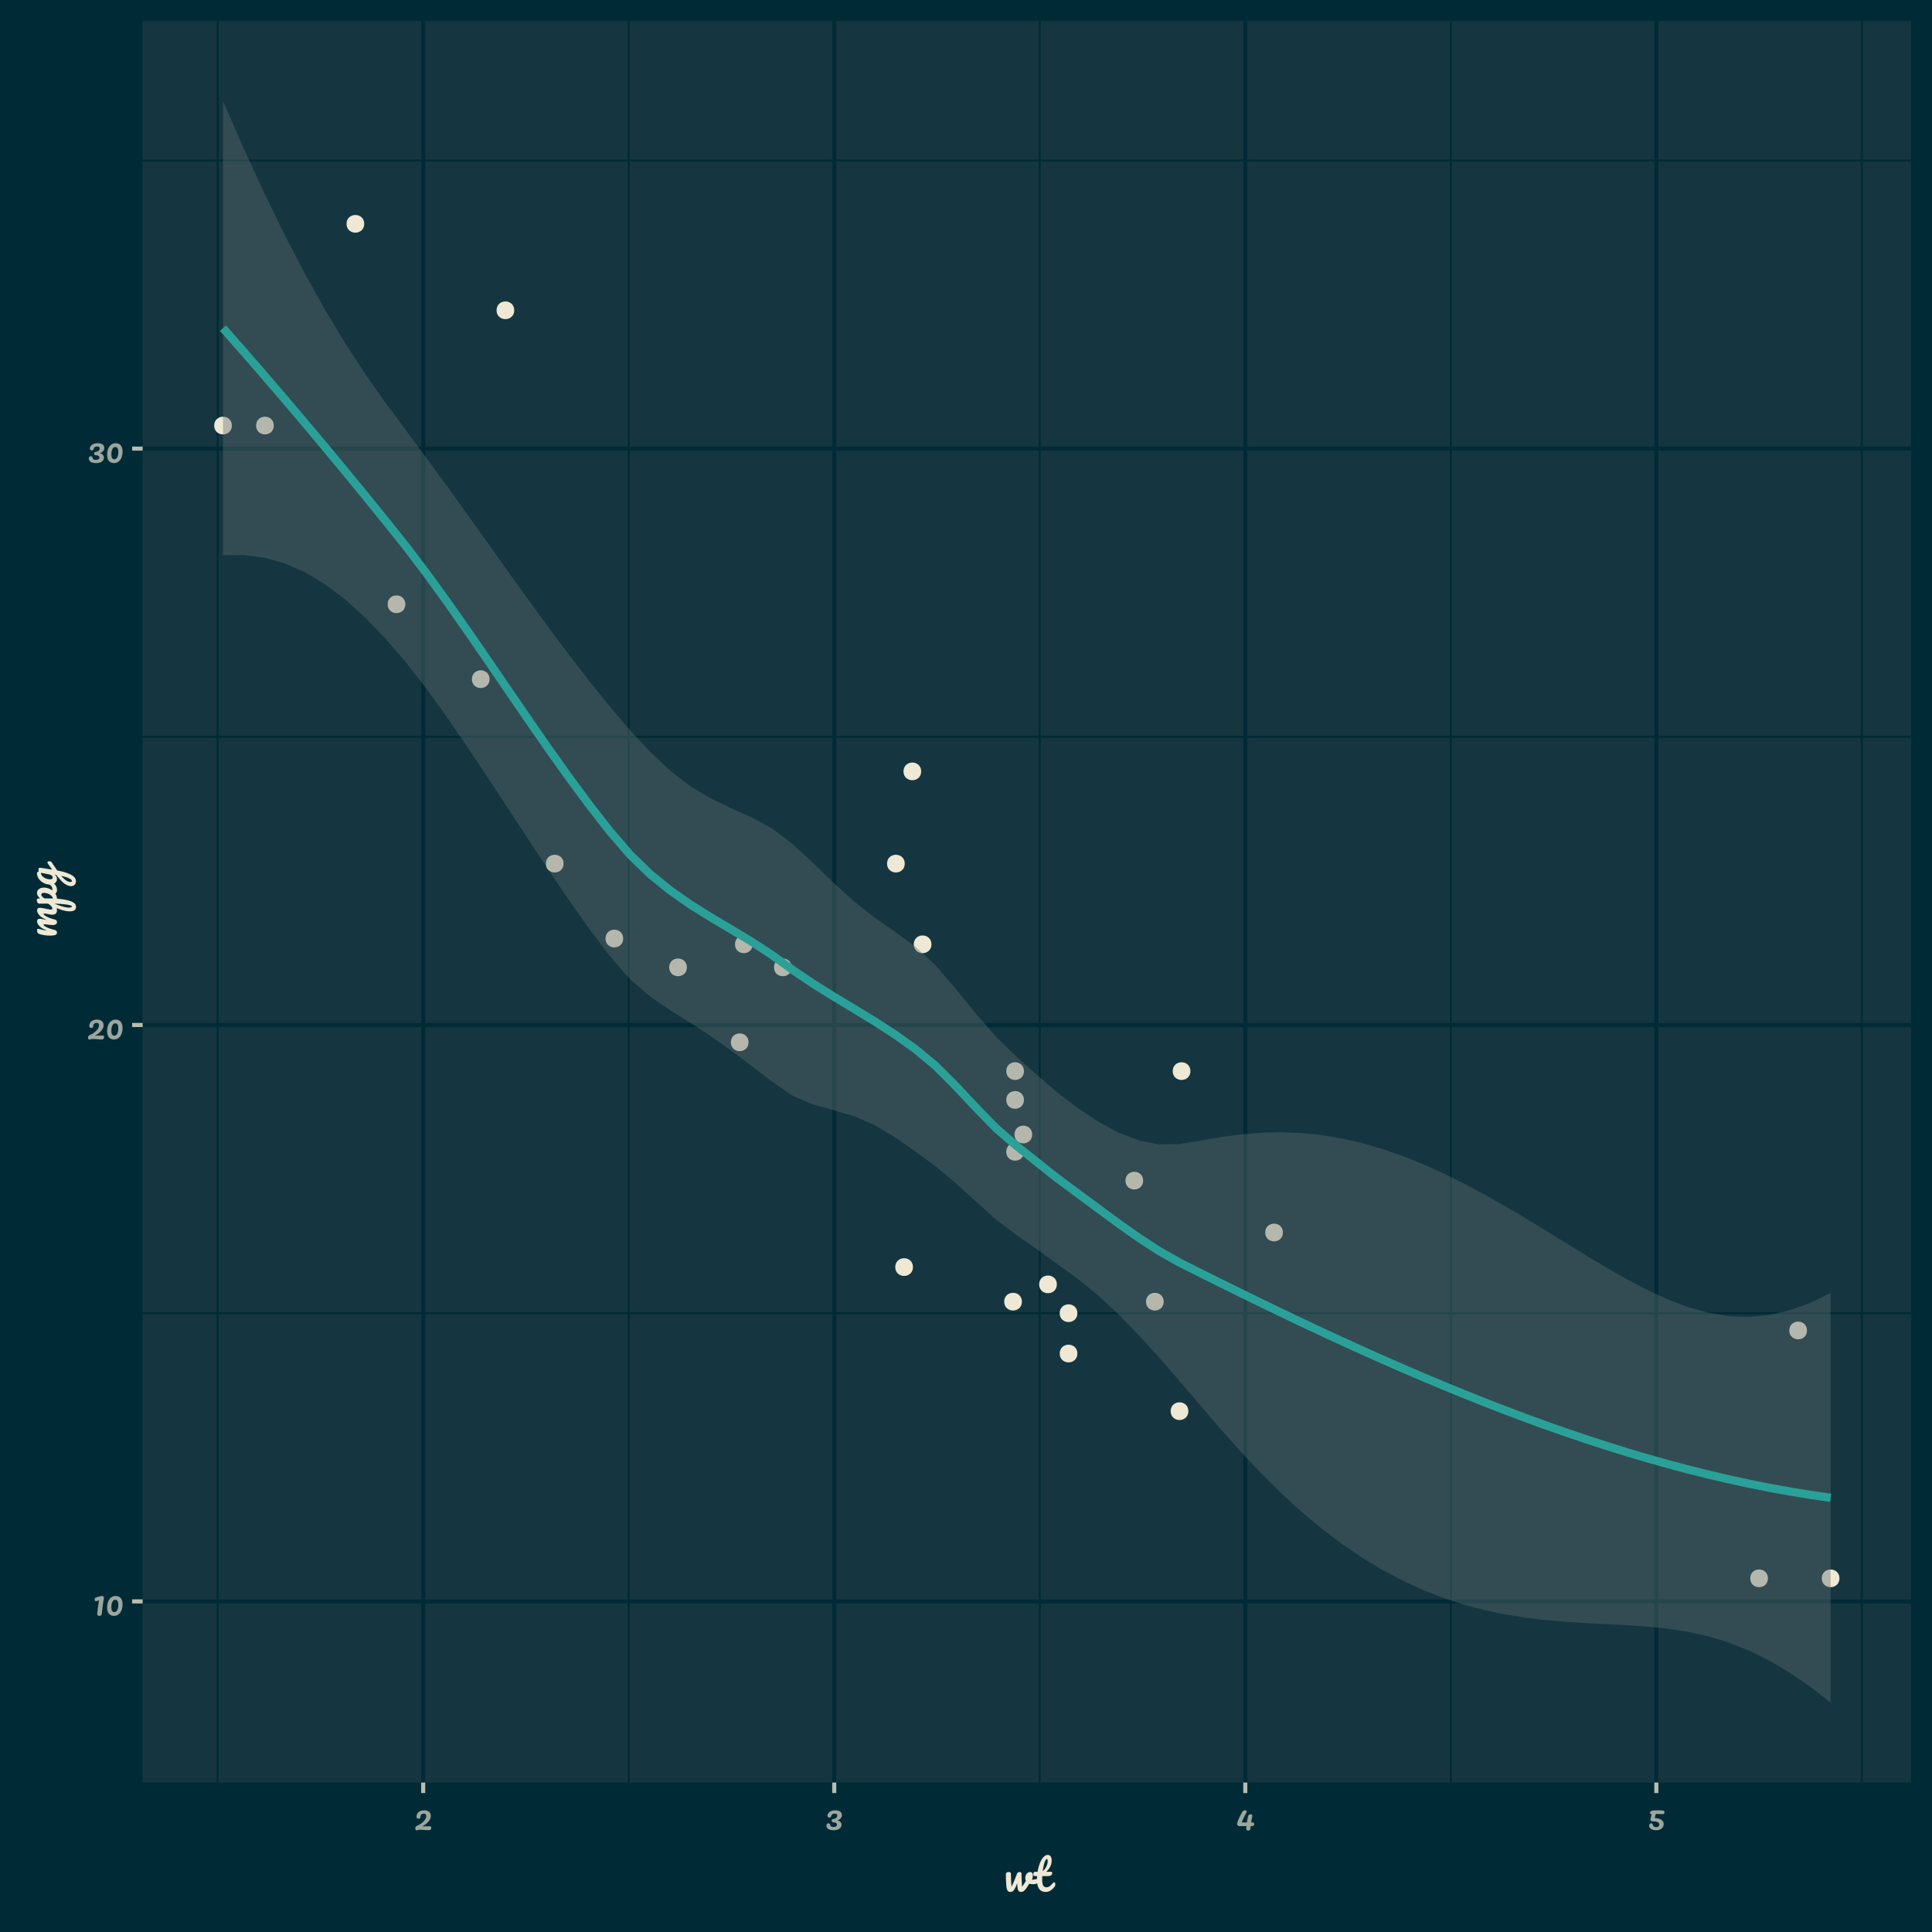 <?xml version="1.0" encoding="UTF-8"?>
<svg xmlns="http://www.w3.org/2000/svg" xmlns:xlink="http://www.w3.org/1999/xlink" width="504pt" height="504pt" viewBox="0 0 504 504" version="1.1">
<defs>
<clipPath id="clip1">
  <path d="M 37.211 5.48 L 498.52 5.48 L 498.52 465.012 L 37.211 465.012 Z M 37.211 5.48 "/>
</clipPath>
<clipPath id="clip2">
  <path d="M 37.211 342 L 498.52 342 L 498.52 343 L 37.211 343 Z M 37.211 342 "/>
</clipPath>
<clipPath id="clip3">
  <path d="M 37.211 191 L 498.52 191 L 498.52 193 L 37.211 193 Z M 37.211 191 "/>
</clipPath>
<clipPath id="clip4">
  <path d="M 37.211 41 L 498.52 41 L 498.52 43 L 37.211 43 Z M 37.211 41 "/>
</clipPath>
<clipPath id="clip5">
  <path d="M 56 5.48 L 58 5.48 L 58 465.012 L 56 465.012 Z M 56 5.48 "/>
</clipPath>
<clipPath id="clip6">
  <path d="M 163 5.48 L 165 5.48 L 165 465.012 L 163 465.012 Z M 163 5.48 "/>
</clipPath>
<clipPath id="clip7">
  <path d="M 270 5.48 L 272 5.48 L 272 465.012 L 270 465.012 Z M 270 5.48 "/>
</clipPath>
<clipPath id="clip8">
  <path d="M 378 5.48 L 379 5.48 L 379 465.012 L 378 465.012 Z M 378 5.48 "/>
</clipPath>
<clipPath id="clip9">
  <path d="M 485 5.48 L 486 5.48 L 486 465.012 L 485 465.012 Z M 485 5.48 "/>
</clipPath>
<clipPath id="clip10">
  <path d="M 37.211 417 L 498.52 417 L 498.52 419 L 37.211 419 Z M 37.211 417 "/>
</clipPath>
<clipPath id="clip11">
  <path d="M 37.211 266 L 498.52 266 L 498.52 268 L 37.211 268 Z M 37.211 266 "/>
</clipPath>
<clipPath id="clip12">
  <path d="M 37.211 116 L 498.52 116 L 498.52 118 L 37.211 118 Z M 37.211 116 "/>
</clipPath>
<clipPath id="clip13">
  <path d="M 109 5.48 L 111 5.48 L 111 465.012 L 109 465.012 Z M 109 5.48 "/>
</clipPath>
<clipPath id="clip14">
  <path d="M 217 5.48 L 219 5.48 L 219 465.012 L 217 465.012 Z M 217 5.48 "/>
</clipPath>
<clipPath id="clip15">
  <path d="M 324 5.48 L 326 5.48 L 326 465.012 L 324 465.012 Z M 324 5.48 "/>
</clipPath>
<clipPath id="clip16">
  <path d="M 431 5.48 L 433 5.48 L 433 465.012 L 431 465.012 Z M 431 5.48 "/>
</clipPath>
</defs>
<g id="surface29">
<rect x="0" y="0" width="504" height="504" style="fill:rgb(100%,100%,100%);fill-opacity:1;stroke:none;"/>
<rect x="0" y="0" width="504" height="504" style="fill:rgb(0%,16.863%,21.176%);fill-opacity:1;stroke:none;"/>
<path style="fill:none;stroke-width:1.067;stroke-linecap:round;stroke-linejoin:round;stroke:rgb(0%,16.863%,21.176%);stroke-opacity:1;stroke-miterlimit:10;" d="M 0 504 L 504 504 L 504 0 L 0 0 Z M 0 504 "/>
<g clip-path="url(#clip1)" clip-rule="nonzero">
<path style=" stroke:none;fill-rule:nonzero;fill:rgb(8.235%,21.176%,25.098%);fill-opacity:1;" d="M 37.211 465.012 L 498.52 465.012 L 498.52 5.48 L 37.211 5.48 Z M 37.211 465.012 "/>
</g>
<g clip-path="url(#clip2)" clip-rule="nonzero">
<path style="fill:none;stroke-width:0.533;stroke-linecap:butt;stroke-linejoin:round;stroke:rgb(0%,16.863%,21.176%);stroke-opacity:1;stroke-miterlimit:10;" d="M 37.211 342.574 L 498.52 342.574 "/>
</g>
<g clip-path="url(#clip3)" clip-rule="nonzero">
<path style="fill:none;stroke-width:0.533;stroke-linecap:butt;stroke-linejoin:round;stroke:rgb(0%,16.863%,21.176%);stroke-opacity:1;stroke-miterlimit:10;" d="M 37.211 192.211 L 498.52 192.211 "/>
</g>
<g clip-path="url(#clip4)" clip-rule="nonzero">
<path style="fill:none;stroke-width:0.533;stroke-linecap:butt;stroke-linejoin:round;stroke:rgb(0%,16.863%,21.176%);stroke-opacity:1;stroke-miterlimit:10;" d="M 37.211 41.852 L 498.52 41.852 "/>
</g>
<g clip-path="url(#clip5)" clip-rule="nonzero">
<path style="fill:none;stroke-width:0.533;stroke-linecap:butt;stroke-linejoin:round;stroke:rgb(0%,16.863%,21.176%);stroke-opacity:1;stroke-miterlimit:10;" d="M 56.785 465.012 L 56.785 5.48 "/>
</g>
<g clip-path="url(#clip6)" clip-rule="nonzero">
<path style="fill:none;stroke-width:0.533;stroke-linecap:butt;stroke-linejoin:round;stroke:rgb(0%,16.863%,21.176%);stroke-opacity:1;stroke-miterlimit:10;" d="M 164.016 465.012 L 164.016 5.48 "/>
</g>
<g clip-path="url(#clip7)" clip-rule="nonzero">
<path style="fill:none;stroke-width:0.533;stroke-linecap:butt;stroke-linejoin:round;stroke:rgb(0%,16.863%,21.176%);stroke-opacity:1;stroke-miterlimit:10;" d="M 271.242 465.012 L 271.242 5.48 "/>
</g>
<g clip-path="url(#clip8)" clip-rule="nonzero">
<path style="fill:none;stroke-width:0.533;stroke-linecap:butt;stroke-linejoin:round;stroke:rgb(0%,16.863%,21.176%);stroke-opacity:1;stroke-miterlimit:10;" d="M 378.473 465.012 L 378.473 5.48 "/>
</g>
<g clip-path="url(#clip9)" clip-rule="nonzero">
<path style="fill:none;stroke-width:0.533;stroke-linecap:butt;stroke-linejoin:round;stroke:rgb(0%,16.863%,21.176%);stroke-opacity:1;stroke-miterlimit:10;" d="M 485.703 465.012 L 485.703 5.48 "/>
</g>
<g clip-path="url(#clip10)" clip-rule="nonzero">
<path style="fill:none;stroke-width:1.067;stroke-linecap:butt;stroke-linejoin:round;stroke:rgb(0%,16.863%,21.176%);stroke-opacity:1;stroke-miterlimit:10;" d="M 37.211 417.754 L 498.52 417.754 "/>
</g>
<g clip-path="url(#clip11)" clip-rule="nonzero">
<path style="fill:none;stroke-width:1.067;stroke-linecap:butt;stroke-linejoin:round;stroke:rgb(0%,16.863%,21.176%);stroke-opacity:1;stroke-miterlimit:10;" d="M 37.211 267.391 L 498.52 267.391 "/>
</g>
<g clip-path="url(#clip12)" clip-rule="nonzero">
<path style="fill:none;stroke-width:1.067;stroke-linecap:butt;stroke-linejoin:round;stroke:rgb(0%,16.863%,21.176%);stroke-opacity:1;stroke-miterlimit:10;" d="M 37.211 117.031 L 498.52 117.031 "/>
</g>
<g clip-path="url(#clip13)" clip-rule="nonzero">
<path style="fill:none;stroke-width:1.067;stroke-linecap:butt;stroke-linejoin:round;stroke:rgb(0%,16.863%,21.176%);stroke-opacity:1;stroke-miterlimit:10;" d="M 110.402 465.012 L 110.402 5.48 "/>
</g>
<g clip-path="url(#clip14)" clip-rule="nonzero">
<path style="fill:none;stroke-width:1.067;stroke-linecap:butt;stroke-linejoin:round;stroke:rgb(0%,16.863%,21.176%);stroke-opacity:1;stroke-miterlimit:10;" d="M 217.629 465.012 L 217.629 5.48 "/>
</g>
<g clip-path="url(#clip15)" clip-rule="nonzero">
<path style="fill:none;stroke-width:1.067;stroke-linecap:butt;stroke-linejoin:round;stroke:rgb(0%,16.863%,21.176%);stroke-opacity:1;stroke-miterlimit:10;" d="M 324.859 465.012 L 324.859 5.48 "/>
</g>
<g clip-path="url(#clip16)" clip-rule="nonzero">
<path style="fill:none;stroke-width:1.067;stroke-linecap:butt;stroke-linejoin:round;stroke:rgb(0%,16.863%,21.176%);stroke-opacity:1;stroke-miterlimit:10;" d="M 432.086 465.012 L 432.086 5.48 "/>
</g>
<path style="fill-rule:nonzero;fill:rgb(93.333%,90.98%,83.529%);fill-opacity:1;stroke-width:0.709;stroke-linecap:round;stroke-linejoin:round;stroke:rgb(93.333%,90.98%,83.529%);stroke-opacity:1;stroke-miterlimit:10;" d="M 178.836 252.355 C 178.836 254.961 174.93 254.961 174.93 252.355 C 174.93 249.75 178.836 249.75 178.836 252.355 "/>
<path style="fill-rule:nonzero;fill:rgb(93.333%,90.98%,83.529%);fill-opacity:1;stroke-width:0.709;stroke-linecap:round;stroke-linejoin:round;stroke:rgb(93.333%,90.98%,83.529%);stroke-opacity:1;stroke-miterlimit:10;" d="M 206.18 252.355 C 206.18 254.961 202.27 254.961 202.27 252.355 C 202.27 249.75 206.18 249.75 206.18 252.355 "/>
<path style="fill-rule:nonzero;fill:rgb(93.333%,90.98%,83.529%);fill-opacity:1;stroke-width:0.709;stroke-linecap:round;stroke-linejoin:round;stroke:rgb(93.333%,90.98%,83.529%);stroke-opacity:1;stroke-miterlimit:10;" d="M 146.668 225.293 C 146.668 227.898 142.758 227.898 142.758 225.293 C 142.758 222.684 146.668 222.684 146.668 225.293 "/>
<path style="fill-rule:nonzero;fill:rgb(93.333%,90.98%,83.529%);fill-opacity:1;stroke-width:0.709;stroke-linecap:round;stroke-linejoin:round;stroke:rgb(93.333%,90.98%,83.529%);stroke-opacity:1;stroke-miterlimit:10;" d="M 242.637 246.34 C 242.637 248.949 238.73 248.949 238.73 246.34 C 238.73 243.734 242.637 243.734 242.637 246.34 "/>
<path style="fill-rule:nonzero;fill:rgb(93.333%,90.98%,83.529%);fill-opacity:1;stroke-width:0.709;stroke-linecap:round;stroke-linejoin:round;stroke:rgb(93.333%,90.98%,83.529%);stroke-opacity:1;stroke-miterlimit:10;" d="M 266.766 286.938 C 266.766 289.547 262.855 289.547 262.855 286.938 C 262.855 284.332 266.766 284.332 266.766 286.938 "/>
<path style="fill-rule:nonzero;fill:rgb(93.333%,90.98%,83.529%);fill-opacity:1;stroke-width:0.709;stroke-linecap:round;stroke-linejoin:round;stroke:rgb(93.333%,90.98%,83.529%);stroke-opacity:1;stroke-miterlimit:10;" d="M 268.91 295.961 C 268.91 298.566 265 298.566 265 295.961 C 265 293.355 268.91 293.355 268.91 295.961 "/>
<path style="fill-rule:nonzero;fill:rgb(93.333%,90.98%,83.529%);fill-opacity:1;stroke-width:0.709;stroke-linecap:round;stroke-linejoin:round;stroke:rgb(93.333%,90.98%,83.529%);stroke-opacity:1;stroke-miterlimit:10;" d="M 280.703 353.098 C 280.703 355.703 276.797 355.703 276.797 353.098 C 276.797 350.492 280.703 350.492 280.703 353.098 "/>
<path style="fill-rule:nonzero;fill:rgb(93.333%,90.98%,83.529%);fill-opacity:1;stroke-width:0.709;stroke-linecap:round;stroke-linejoin:round;stroke:rgb(93.333%,90.98%,83.529%);stroke-opacity:1;stroke-miterlimit:10;" d="M 239.957 201.234 C 239.957 203.84 236.047 203.84 236.047 201.234 C 236.047 198.625 239.957 198.625 239.957 201.234 "/>
<path style="fill-rule:nonzero;fill:rgb(93.333%,90.98%,83.529%);fill-opacity:1;stroke-width:0.709;stroke-linecap:round;stroke-linejoin:round;stroke:rgb(93.333%,90.98%,83.529%);stroke-opacity:1;stroke-miterlimit:10;" d="M 235.668 225.293 C 235.668 227.898 231.758 227.898 231.758 225.293 C 231.758 222.684 235.668 222.684 235.668 225.293 "/>
<path style="fill-rule:nonzero;fill:rgb(93.333%,90.98%,83.529%);fill-opacity:1;stroke-width:0.709;stroke-linecap:round;stroke-linejoin:round;stroke:rgb(93.333%,90.98%,83.529%);stroke-opacity:1;stroke-miterlimit:10;" d="M 266.766 279.422 C 266.766 282.027 262.855 282.027 262.855 279.422 C 262.855 276.816 266.766 276.816 266.766 279.422 "/>
<path style="fill-rule:nonzero;fill:rgb(93.333%,90.98%,83.529%);fill-opacity:1;stroke-width:0.709;stroke-linecap:round;stroke-linejoin:round;stroke:rgb(93.333%,90.98%,83.529%);stroke-opacity:1;stroke-miterlimit:10;" d="M 266.766 300.473 C 266.766 303.078 262.855 303.078 262.855 300.473 C 262.855 297.867 266.766 297.867 266.766 300.473 "/>
<path style="fill-rule:nonzero;fill:rgb(93.333%,90.98%,83.529%);fill-opacity:1;stroke-width:0.709;stroke-linecap:round;stroke-linejoin:round;stroke:rgb(93.333%,90.98%,83.529%);stroke-opacity:1;stroke-miterlimit:10;" d="M 334.32 321.523 C 334.32 324.129 330.41 324.129 330.41 321.523 C 330.41 318.914 334.32 318.914 334.32 321.523 "/>
<path style="fill-rule:nonzero;fill:rgb(93.333%,90.98%,83.529%);fill-opacity:1;stroke-width:0.709;stroke-linecap:round;stroke-linejoin:round;stroke:rgb(93.333%,90.98%,83.529%);stroke-opacity:1;stroke-miterlimit:10;" d="M 297.863 307.988 C 297.863 310.598 293.953 310.598 293.953 307.988 C 293.953 305.383 297.863 305.383 297.863 307.988 "/>
<path style="fill-rule:nonzero;fill:rgb(93.333%,90.98%,83.529%);fill-opacity:1;stroke-width:0.709;stroke-linecap:round;stroke-linejoin:round;stroke:rgb(93.333%,90.98%,83.529%);stroke-opacity:1;stroke-miterlimit:10;" d="M 303.223 339.566 C 303.223 342.172 299.312 342.172 299.312 339.566 C 299.312 336.961 303.223 336.961 303.223 339.566 "/>
<path style="fill-rule:nonzero;fill:rgb(93.333%,90.98%,83.529%);fill-opacity:1;stroke-width:0.709;stroke-linecap:round;stroke-linejoin:round;stroke:rgb(93.333%,90.98%,83.529%);stroke-opacity:1;stroke-miterlimit:10;" d="M 460.848 411.738 C 460.848 414.344 456.938 414.344 456.938 411.738 C 456.938 409.133 460.848 409.133 460.848 411.738 "/>
<path style="fill-rule:nonzero;fill:rgb(93.333%,90.98%,83.529%);fill-opacity:1;stroke-width:0.709;stroke-linecap:round;stroke-linejoin:round;stroke:rgb(93.333%,90.98%,83.529%);stroke-opacity:1;stroke-miterlimit:10;" d="M 479.508 411.738 C 479.508 414.344 475.598 414.344 475.598 411.738 C 475.598 409.133 479.508 409.133 479.508 411.738 "/>
<path style="fill-rule:nonzero;fill:rgb(93.333%,90.98%,83.529%);fill-opacity:1;stroke-width:0.709;stroke-linecap:round;stroke-linejoin:round;stroke:rgb(93.333%,90.98%,83.529%);stroke-opacity:1;stroke-miterlimit:10;" d="M 471.035 347.082 C 471.035 349.691 467.125 349.691 467.125 347.082 C 467.125 344.477 471.035 344.477 471.035 347.082 "/>
<path style="fill-rule:nonzero;fill:rgb(93.333%,90.98%,83.529%);fill-opacity:1;stroke-width:0.709;stroke-linecap:round;stroke-linejoin:round;stroke:rgb(93.333%,90.98%,83.529%);stroke-opacity:1;stroke-miterlimit:10;" d="M 133.801 80.945 C 133.801 83.551 129.891 83.551 129.891 80.945 C 129.891 78.34 133.801 78.34 133.801 80.945 "/>
<path style="fill-rule:nonzero;fill:rgb(93.333%,90.98%,83.529%);fill-opacity:1;stroke-width:0.709;stroke-linecap:round;stroke-linejoin:round;stroke:rgb(93.333%,90.98%,83.529%);stroke-opacity:1;stroke-miterlimit:10;" d="M 71.074 111.016 C 71.074 113.621 67.164 113.621 67.164 111.016 C 67.164 108.41 71.074 108.41 71.074 111.016 "/>
<path style="fill-rule:nonzero;fill:rgb(93.333%,90.98%,83.529%);fill-opacity:1;stroke-width:0.709;stroke-linecap:round;stroke-linejoin:round;stroke:rgb(93.333%,90.98%,83.529%);stroke-opacity:1;stroke-miterlimit:10;" d="M 94.664 58.391 C 94.664 60.996 90.754 60.996 90.754 58.391 C 90.754 55.785 94.664 55.785 94.664 58.391 "/>
<path style="fill-rule:nonzero;fill:rgb(93.333%,90.98%,83.529%);fill-opacity:1;stroke-width:0.709;stroke-linecap:round;stroke-linejoin:round;stroke:rgb(93.333%,90.98%,83.529%);stroke-opacity:1;stroke-miterlimit:10;" d="M 162.219 244.84 C 162.219 247.445 158.309 247.445 158.309 244.84 C 158.309 242.23 162.219 242.23 162.219 244.84 "/>
<path style="fill-rule:nonzero;fill:rgb(93.333%,90.98%,83.529%);fill-opacity:1;stroke-width:0.709;stroke-linecap:round;stroke-linejoin:round;stroke:rgb(93.333%,90.98%,83.529%);stroke-opacity:1;stroke-miterlimit:10;" d="M 275.344 335.055 C 275.344 337.66 271.434 337.66 271.434 335.055 C 271.434 332.449 275.344 332.449 275.344 335.055 "/>
<path style="fill-rule:nonzero;fill:rgb(93.333%,90.98%,83.529%);fill-opacity:1;stroke-width:0.709;stroke-linecap:round;stroke-linejoin:round;stroke:rgb(93.333%,90.98%,83.529%);stroke-opacity:1;stroke-miterlimit:10;" d="M 266.23 339.566 C 266.23 342.172 262.32 342.172 262.32 339.566 C 262.32 336.961 266.23 336.961 266.23 339.566 "/>
<path style="fill-rule:nonzero;fill:rgb(93.333%,90.98%,83.529%);fill-opacity:1;stroke-width:0.709;stroke-linecap:round;stroke-linejoin:round;stroke:rgb(93.333%,90.98%,83.529%);stroke-opacity:1;stroke-miterlimit:10;" d="M 309.656 368.133 C 309.656 370.742 305.746 370.742 305.746 368.133 C 305.746 365.527 309.656 365.527 309.656 368.133 "/>
<path style="fill-rule:nonzero;fill:rgb(93.333%,90.98%,83.529%);fill-opacity:1;stroke-width:0.709;stroke-linecap:round;stroke-linejoin:round;stroke:rgb(93.333%,90.98%,83.529%);stroke-opacity:1;stroke-miterlimit:10;" d="M 310.191 279.422 C 310.191 282.027 306.281 282.027 306.281 279.422 C 306.281 276.816 310.191 276.816 310.191 279.422 "/>
<path style="fill-rule:nonzero;fill:rgb(93.333%,90.98%,83.529%);fill-opacity:1;stroke-width:0.709;stroke-linecap:round;stroke-linejoin:round;stroke:rgb(93.333%,90.98%,83.529%);stroke-opacity:1;stroke-miterlimit:10;" d="M 105.387 157.629 C 105.387 160.234 101.477 160.234 101.477 157.629 C 101.477 155.023 105.387 155.023 105.387 157.629 "/>
<path style="fill-rule:nonzero;fill:rgb(93.333%,90.98%,83.529%);fill-opacity:1;stroke-width:0.709;stroke-linecap:round;stroke-linejoin:round;stroke:rgb(93.333%,90.98%,83.529%);stroke-opacity:1;stroke-miterlimit:10;" d="M 127.367 177.176 C 127.367 179.781 123.457 179.781 123.457 177.176 C 123.457 174.57 127.367 174.57 127.367 177.176 "/>
<path style="fill-rule:nonzero;fill:rgb(93.333%,90.98%,83.529%);fill-opacity:1;stroke-width:0.709;stroke-linecap:round;stroke-linejoin:round;stroke:rgb(93.333%,90.98%,83.529%);stroke-opacity:1;stroke-miterlimit:10;" d="M 60.137 111.016 C 60.137 113.621 56.227 113.621 56.227 111.016 C 56.227 108.41 60.137 108.41 60.137 111.016 "/>
<path style="fill-rule:nonzero;fill:rgb(93.333%,90.98%,83.529%);fill-opacity:1;stroke-width:0.709;stroke-linecap:round;stroke-linejoin:round;stroke:rgb(93.333%,90.98%,83.529%);stroke-opacity:1;stroke-miterlimit:10;" d="M 237.812 330.543 C 237.812 333.148 233.902 333.148 233.902 330.543 C 233.902 327.938 237.812 327.938 237.812 330.543 "/>
<path style="fill-rule:nonzero;fill:rgb(93.333%,90.98%,83.529%);fill-opacity:1;stroke-width:0.709;stroke-linecap:round;stroke-linejoin:round;stroke:rgb(93.333%,90.98%,83.529%);stroke-opacity:1;stroke-miterlimit:10;" d="M 194.922 271.902 C 194.922 274.508 191.012 274.508 191.012 271.902 C 191.012 269.297 194.922 269.297 194.922 271.902 "/>
<path style="fill-rule:nonzero;fill:rgb(93.333%,90.98%,83.529%);fill-opacity:1;stroke-width:0.709;stroke-linecap:round;stroke-linejoin:round;stroke:rgb(93.333%,90.98%,83.529%);stroke-opacity:1;stroke-miterlimit:10;" d="M 280.703 342.574 C 280.703 345.18 276.797 345.18 276.797 342.574 C 276.797 339.965 280.703 339.965 280.703 342.574 "/>
<path style="fill-rule:nonzero;fill:rgb(93.333%,90.98%,83.529%);fill-opacity:1;stroke-width:0.709;stroke-linecap:round;stroke-linejoin:round;stroke:rgb(93.333%,90.98%,83.529%);stroke-opacity:1;stroke-miterlimit:10;" d="M 195.996 246.34 C 195.996 248.949 192.086 248.949 192.086 246.34 C 192.086 243.734 195.996 243.734 195.996 246.34 "/>
<path style=" stroke:none;fill-rule:nonzero;fill:rgb(37.255%,43.922%,44.314%);fill-opacity:0.4;" d="M 58.18 26.367 L 63.488 38.523 L 68.797 50.07 L 74.105 60.973 L 79.414 71.191 L 84.723 80.703 L 90.031 89.508 L 95.34 97.645 L 100.648 105.195 L 105.957 112.328 L 111.266 119.484 L 116.574 126.762 L 121.883 134.148 L 127.191 141.598 L 132.5 149.051 L 137.809 156.445 L 143.117 163.715 L 148.426 170.801 L 153.734 177.66 L 159.043 184.246 L 164.352 190.488 L 169.66 196.195 L 174.969 201.164 L 180.277 205.23 L 185.586 208.395 L 190.895 210.918 L 196.203 213.305 L 201.512 216.211 L 206.82 220.246 L 212.129 225.133 L 217.438 230.277 L 222.742 235.113 L 228.051 239.305 L 233.359 243.004 L 238.668 246.848 L 243.977 251.734 L 249.285 257.93 L 254.594 264.457 L 259.902 270.539 L 265.211 275.691 L 270.52 280.438 L 275.828 285.016 L 281.137 289.047 L 286.445 292.578 L 291.754 295.461 L 297.062 297.504 L 302.371 298.551 L 307.68 298.461 L 312.988 297.57 L 318.297 296.676 L 323.605 295.957 L 328.914 295.508 L 334.223 295.371 L 339.531 295.57 L 344.84 296.121 L 350.148 297.012 L 355.457 298.238 L 360.766 299.789 L 366.074 301.641 L 371.383 303.777 L 376.691 306.172 L 382 308.805 L 387.309 311.641 L 392.617 314.645 L 397.926 317.789 L 403.234 321.02 L 408.543 324.293 L 413.852 327.555 L 419.16 330.734 L 424.469 333.758 L 429.777 336.539 L 435.086 338.984 L 440.391 340.996 L 445.699 342.48 L 451.008 343.352 L 456.316 343.547 L 461.625 343.035 L 466.934 341.812 L 472.242 339.895 L 477.551 337.32 L 477.551 444.121 L 472.242 440.02 L 466.934 436.371 L 461.625 433.223 L 456.316 430.594 L 451.008 428.488 L 445.699 426.879 L 440.391 425.707 L 435.086 424.891 L 429.777 424.348 L 424.469 423.977 L 413.852 423.422 L 408.543 423.086 L 403.234 422.629 L 397.926 421.992 L 392.617 421.137 L 387.309 420.027 L 382 418.625 L 376.691 416.906 L 371.383 414.848 L 366.074 412.426 L 360.766 409.625 L 355.457 406.43 L 350.148 402.824 L 344.84 398.805 L 339.531 394.363 L 334.223 389.508 L 328.914 384.246 L 323.605 378.609 L 318.297 372.652 L 312.988 366.473 L 307.68 360.238 L 302.371 354.145 L 297.062 348.297 L 291.754 342.844 L 286.445 337.906 L 281.137 333.578 L 275.828 329.758 L 270.52 325.898 L 265.211 322.215 L 259.902 318.203 L 254.594 313.418 L 249.285 308.602 L 243.977 304.184 L 238.668 300.301 L 233.359 296.605 L 228.051 293.449 L 222.742 291.164 L 217.438 289.598 L 212.129 288.125 L 206.82 285.871 L 201.512 282.223 L 196.203 278.18 L 190.895 274.168 L 185.586 270.402 L 180.277 266.949 L 174.969 263.625 L 169.66 259.984 L 164.352 255.426 L 159.043 249.34 L 153.734 242.305 L 148.426 234.809 L 143.117 226.988 L 137.809 218.965 L 132.5 210.855 L 127.191 202.762 L 121.883 194.793 L 116.574 187.062 L 111.266 179.695 L 105.957 172.852 L 100.648 166.691 L 95.34 161.164 L 90.031 156.359 L 84.723 152.363 L 79.414 149.211 L 74.105 146.914 L 68.797 145.449 L 63.488 144.781 L 58.18 144.875 Z M 58.18 26.367 "/>
<path style="fill:none;stroke-width:2.134;stroke-linecap:butt;stroke-linejoin:round;stroke:rgb(16.471%,63.137%,59.608%);stroke-opacity:1;stroke-miterlimit:10;" d="M 58.18 85.621 L 63.488 91.652 L 68.797 97.762 L 74.105 103.945 L 79.414 110.203 L 84.723 116.531 L 90.031 122.934 L 95.34 129.402 L 100.648 135.941 L 105.957 142.59 L 111.266 149.59 L 116.574 156.91 L 121.883 164.469 L 127.191 172.18 L 132.5 179.953 L 137.809 187.707 L 143.117 195.352 L 148.426 202.805 L 153.734 209.98 L 159.043 216.793 L 164.352 222.957 L 169.66 228.09 L 174.969 232.395 L 180.277 236.09 L 185.586 239.398 L 190.895 242.543 L 196.203 245.742 L 201.512 249.219 L 206.82 253.059 L 212.129 256.629 L 217.438 259.938 L 222.742 263.137 L 228.051 266.375 L 233.359 269.805 L 238.668 273.574 L 243.977 277.961 L 249.285 283.266 L 254.594 288.938 L 259.902 294.371 L 265.211 298.953 L 270.52 303.168 L 275.828 307.387 L 281.137 311.312 L 286.445 315.242 L 291.754 319.152 L 297.062 322.902 L 302.371 326.348 L 307.68 329.352 L 312.988 332.02 L 318.297 334.664 L 323.605 337.285 L 328.914 339.875 L 334.223 342.438 L 339.531 344.969 L 344.84 347.461 L 350.148 349.918 L 355.457 352.336 L 360.766 354.707 L 366.074 357.035 L 371.383 359.312 L 376.691 361.539 L 382 363.715 L 387.309 365.832 L 392.617 367.891 L 397.926 369.891 L 403.234 371.824 L 408.543 373.691 L 413.852 375.488 L 419.16 377.215 L 424.469 378.867 L 429.777 380.441 L 435.086 381.938 L 440.391 383.352 L 445.699 384.68 L 451.008 385.922 L 456.316 387.07 L 461.625 388.129 L 466.934 389.09 L 472.242 389.957 L 477.551 390.723 "/>
<path style=" stroke:none;fill-rule:evenodd;fill:rgb(61.961%,64.706%,61.569%);fill-opacity:1;" d="M 25.918 421.527 L 25.875 421.527 L 25.832 421.523 L 25.789 421.516 L 25.75 421.508 L 25.711 421.496 L 25.672 421.48 L 25.637 421.465 L 25.602 421.445 L 25.531 421.398 L 25.5 421.367 L 25.445 421.305 L 25.406 421.227 L 25.391 421.184 L 25.379 421.137 L 25.371 421.09 L 25.367 421.039 L 25.363 420.984 L 25.371 420.887 L 25.391 420.703 L 25.414 420.52 L 25.434 420.336 L 25.457 420.148 L 25.477 419.961 L 25.5 419.773 L 25.523 419.582 L 25.551 419.391 L 25.574 419.199 L 25.629 418.809 L 25.656 418.629 L 25.684 418.453 L 25.707 418.289 L 25.73 418.133 L 25.754 417.984 L 25.777 417.848 L 25.797 417.719 L 25.82 417.602 L 25.84 417.488 L 25.152 417.684 L 25.047 417.699 L 25.016 417.699 L 24.984 417.695 L 24.953 417.688 L 24.926 417.68 L 24.898 417.668 L 24.871 417.652 L 24.848 417.637 L 24.824 417.617 L 24.805 417.594 L 24.781 417.57 L 24.75 417.516 L 24.734 417.484 L 24.711 417.43 L 24.695 417.367 L 24.691 417.336 L 24.688 417.301 L 24.688 417.27 L 24.695 417.191 L 24.699 417.156 L 24.703 417.125 L 24.711 417.094 L 24.719 417.066 L 24.742 417.012 L 24.754 416.988 L 24.77 416.961 L 24.785 416.938 L 24.801 416.918 L 24.82 416.895 L 24.867 416.855 L 24.895 416.832 L 24.93 416.812 L 24.965 416.789 L 25 416.77 L 25.043 416.75 L 25.086 416.727 L 25.137 416.707 L 25.188 416.684 L 25.246 416.664 L 25.309 416.641 L 25.379 416.617 L 25.453 416.598 L 25.531 416.574 L 25.613 416.551 L 25.699 416.527 L 25.793 416.5 L 25.891 416.477 L 26.262 416.391 L 26.34 416.375 L 26.41 416.359 L 26.48 416.352 L 26.512 416.348 L 26.57 416.348 L 26.598 416.344 L 26.738 416.355 L 26.816 416.379 L 26.855 416.395 L 26.887 416.41 L 26.918 416.43 L 26.949 416.453 L 27 416.504 L 27.023 416.535 L 27.043 416.566 L 27.074 416.637 L 27.086 416.676 L 27.094 416.715 L 27.102 416.758 L 27.105 416.801 L 27.105 416.91 L 27.098 416.957 L 27.098 416.98 L 27.086 417.051 L 27.078 417.074 L 27.051 417.238 L 27.012 417.453 L 26.973 417.715 L 26.926 418.031 L 26.875 418.395 L 26.82 418.812 L 26.758 419.277 L 26.691 419.797 L 26.621 420.363 L 26.543 420.984 L 26.523 421.086 L 26.496 421.18 L 26.457 421.262 L 26.41 421.332 L 26.352 421.391 L 26.285 421.441 L 26.207 421.48 L 26.121 421.508 L 26.023 421.523 Z M 25.918 421.527 "/>
<path style=" stroke:none;fill-rule:evenodd;fill:rgb(61.961%,64.706%,61.569%);fill-opacity:1;" d="M 29.754 421.527 L 29.586 421.523 L 29.426 421.508 L 29.273 421.477 L 29.129 421.438 L 28.988 421.387 L 28.859 421.324 L 28.738 421.254 L 28.621 421.168 L 28.516 421.074 L 28.418 420.965 L 28.328 420.848 L 28.25 420.723 L 28.18 420.582 L 28.117 420.438 L 28.066 420.281 L 28.027 420.117 L 27.992 419.941 L 27.969 419.754 L 27.957 419.559 L 27.949 419.355 L 27.953 419.18 L 27.961 419.008 L 27.977 418.84 L 27.996 418.68 L 28.02 418.52 L 28.051 418.363 L 28.086 418.215 L 28.125 418.066 L 28.172 417.926 L 28.223 417.789 L 28.281 417.656 L 28.344 417.527 L 28.41 417.406 L 28.484 417.289 L 28.559 417.18 L 28.637 417.074 L 28.809 416.887 L 28.902 416.801 L 29 416.723 L 29.102 416.652 L 29.207 416.586 L 29.312 416.531 L 29.426 416.48 L 29.539 416.441 L 29.656 416.406 L 29.777 416.379 L 29.902 416.359 L 30.031 416.348 L 30.16 416.344 L 30.328 416.352 L 30.488 416.367 L 30.641 416.395 L 30.785 416.438 L 30.922 416.484 L 31.051 416.547 L 31.172 416.621 L 31.285 416.707 L 31.391 416.801 L 31.488 416.91 L 31.578 417.027 L 31.66 417.152 L 31.73 417.289 L 31.793 417.438 L 31.844 417.594 L 31.887 417.758 L 31.922 417.934 L 31.945 418.121 L 31.961 418.312 L 31.965 418.52 L 31.961 418.695 L 31.953 418.867 L 31.938 419.035 L 31.918 419.199 L 31.895 419.355 L 31.863 419.512 L 31.824 419.664 L 31.785 419.812 L 31.684 420.094 L 31.625 420.227 L 31.562 420.352 L 31.496 420.473 L 31.426 420.59 L 31.352 420.695 L 31.273 420.801 L 31.188 420.895 L 31.098 420.988 L 31.004 421.07 L 30.906 421.148 L 30.809 421.223 L 30.703 421.285 L 30.598 421.344 L 30.488 421.391 L 30.375 421.434 L 30.258 421.469 L 30.137 421.496 L 30.012 421.512 L 29.887 421.523 Z M 29.844 420.543 L 29.938 420.539 L 30.023 420.523 L 30.109 420.496 L 30.191 420.457 L 30.266 420.41 L 30.34 420.352 L 30.41 420.285 L 30.473 420.207 L 30.535 420.117 L 30.59 420.016 L 30.645 419.906 L 30.688 419.789 L 30.73 419.664 L 30.766 419.531 L 30.797 419.391 L 30.82 419.246 L 30.84 419.09 L 30.852 418.93 L 30.859 418.758 L 30.863 418.582 L 30.863 418.461 L 30.855 418.348 L 30.844 418.242 L 30.832 418.141 L 30.812 418.047 L 30.789 417.957 L 30.766 417.871 L 30.734 417.797 L 30.699 417.723 L 30.66 417.656 L 30.617 417.594 L 30.574 417.539 L 30.523 417.492 L 30.469 417.449 L 30.414 417.414 L 30.352 417.383 L 30.289 417.359 L 30.219 417.344 L 30.148 417.336 L 30.07 417.332 L 29.98 417.336 L 29.891 417.352 L 29.805 417.379 L 29.723 417.418 L 29.648 417.465 L 29.574 417.523 L 29.504 417.594 L 29.441 417.676 L 29.379 417.766 L 29.324 417.867 L 29.273 417.977 L 29.227 418.094 L 29.184 418.219 L 29.148 418.352 L 29.121 418.492 L 29.094 418.637 L 29.074 418.793 L 29.062 418.953 L 29.055 419.125 L 29.051 419.301 L 29.055 419.422 L 29.059 419.535 L 29.07 419.641 L 29.082 419.742 L 29.098 419.836 L 29.121 419.926 L 29.145 420.012 L 29.176 420.09 L 29.207 420.16 L 29.246 420.227 L 29.285 420.285 L 29.332 420.34 L 29.383 420.387 L 29.438 420.43 L 29.496 420.465 L 29.559 420.492 L 29.621 420.516 L 29.691 420.531 L 29.766 420.539 Z M 29.844 420.543 "/>
<path style=" stroke:none;fill-rule:evenodd;fill:rgb(61.961%,64.706%,61.569%);fill-opacity:1;" d="M 26.762 270.137 L 26.801 270.141 L 26.832 270.145 L 26.867 270.148 L 26.898 270.156 L 26.926 270.168 L 26.98 270.199 L 27.004 270.215 L 27.062 270.285 L 27.094 270.34 L 27.105 270.371 L 27.117 270.398 L 27.125 270.43 L 27.133 270.465 L 27.137 270.496 L 27.141 270.531 L 27.141 270.613 L 27.137 270.66 L 27.129 270.703 L 27.117 270.746 L 27.105 270.785 L 27.086 270.828 L 27.047 270.906 L 26.992 270.984 L 26.93 271.047 L 26.898 271.074 L 26.863 271.094 L 26.824 271.113 L 26.785 271.129 L 26.742 271.145 L 26.699 271.152 L 26.605 271.16 L 26.516 271.156 L 26.418 271.156 L 26.312 271.152 L 26.199 271.148 L 26.078 271.145 L 25.949 271.137 L 25.812 271.129 L 25.664 271.121 L 25.508 271.109 L 25.348 271.098 L 25.309 271.094 L 25.27 271.094 L 25.168 271.086 L 25.109 271.082 L 25.043 271.082 L 24.973 271.074 L 24.898 271.07 L 24.816 271.066 L 24.73 271.062 L 24.641 271.059 L 24.559 271.051 L 24.477 271.047 L 24.402 271.047 L 24.328 271.043 L 24.262 271.039 L 24.195 271.039 L 24.137 271.035 L 24.004 271.035 L 23.949 271.043 L 23.918 271.047 L 23.887 271.055 L 23.852 271.062 L 23.812 271.074 L 23.777 271.086 L 23.734 271.098 L 23.691 271.113 L 23.684 271.117 L 23.672 271.121 L 23.656 271.121 L 23.625 271.129 L 23.605 271.133 L 23.586 271.141 L 23.566 271.145 L 23.543 271.152 L 23.516 271.16 L 23.492 271.164 L 23.469 271.172 L 23.422 271.18 L 23.402 271.184 L 23.379 271.188 L 23.359 271.191 L 23.34 271.191 L 23.324 271.195 L 23.305 271.195 L 23.223 271.184 L 23.199 271.176 L 23.176 271.164 L 23.129 271.133 L 23.109 271.113 L 23.086 271.094 L 23.066 271.07 L 23.051 271.043 L 23.035 271.012 L 23.023 270.98 L 23.012 270.945 L 23 270.906 L 22.992 270.867 L 22.984 270.781 L 22.98 270.734 L 22.98 270.629 L 22.984 270.574 L 23 270.48 L 23.012 270.434 L 23.043 270.355 L 23.062 270.316 L 23.109 270.254 L 23.141 270.223 L 23.168 270.191 L 23.203 270.16 L 23.242 270.133 L 23.281 270.102 L 23.367 270.047 L 23.418 270.02 L 23.469 269.996 L 23.523 269.969 L 23.645 269.918 L 23.879 269.801 L 23.992 269.738 L 24.105 269.672 L 24.219 269.602 L 24.328 269.531 L 24.438 269.457 L 24.543 269.383 L 24.652 269.301 L 24.758 269.219 L 24.953 269.047 L 25.047 268.961 L 25.133 268.871 L 25.215 268.785 L 25.293 268.691 L 25.367 268.602 L 25.438 268.508 L 25.504 268.414 L 25.566 268.32 L 25.621 268.227 L 25.672 268.133 L 25.715 268.039 L 25.75 267.949 L 25.777 267.859 L 25.801 267.77 L 25.816 267.68 L 25.828 267.594 L 25.832 267.508 L 25.824 267.375 L 25.816 267.316 L 25.805 267.262 L 25.773 267.16 L 25.754 267.117 L 25.73 267.074 L 25.703 267.039 L 25.672 267.004 L 25.641 266.973 L 25.605 266.945 L 25.566 266.918 L 25.523 266.898 L 25.477 266.879 L 25.426 266.863 L 25.371 266.852 L 25.312 266.844 L 25.254 266.84 L 25.188 266.836 L 25.113 266.84 L 25.039 266.848 L 24.969 266.855 L 24.902 266.871 L 24.84 266.891 L 24.777 266.914 L 24.719 266.941 L 24.664 266.973 L 24.613 267.008 L 24.562 267.051 L 24.52 267.094 L 24.48 267.141 L 24.445 267.191 L 24.391 267.301 L 24.371 267.363 L 24.355 267.426 L 24.344 267.492 L 24.336 267.566 L 24.336 267.637 L 24.328 267.738 L 24.312 267.824 L 24.289 267.902 L 24.25 267.973 L 24.203 268.027 L 24.148 268.074 L 24.078 268.109 L 24 268.137 L 23.914 268.152 L 23.816 268.156 L 23.766 268.156 L 23.719 268.152 L 23.633 268.137 L 23.594 268.121 L 23.523 268.09 L 23.488 268.066 L 23.457 268.043 L 23.402 267.988 L 23.379 267.957 L 23.359 267.922 L 23.328 267.844 L 23.316 267.805 L 23.309 267.758 L 23.301 267.715 L 23.297 267.664 L 23.297 267.523 L 23.305 267.438 L 23.316 267.355 L 23.332 267.273 L 23.352 267.191 L 23.379 267.109 L 23.406 267.031 L 23.441 266.953 L 23.48 266.879 L 23.523 266.801 L 23.625 266.66 L 23.684 266.594 L 23.746 266.531 L 23.812 266.469 L 23.883 266.414 L 23.957 266.359 L 24.035 266.309 L 24.121 266.258 L 24.211 266.215 L 24.305 266.168 L 24.402 266.129 L 24.504 266.098 L 24.609 266.066 L 24.719 266.043 L 24.832 266.02 L 24.949 266.004 L 25.074 265.992 L 25.199 265.988 L 25.328 265.984 L 25.484 265.988 L 25.633 266 L 25.773 266.02 L 25.906 266.047 L 26.035 266.082 L 26.156 266.125 L 26.27 266.18 L 26.375 266.238 L 26.477 266.305 L 26.57 266.379 L 26.656 266.461 L 26.73 266.551 L 26.797 266.645 L 26.855 266.746 L 26.906 266.852 L 26.945 266.965 L 26.977 267.086 L 27 267.211 L 27.016 267.344 L 27.02 267.48 L 27.012 267.613 L 26.996 267.75 L 26.965 267.887 L 26.926 268.023 L 26.871 268.164 L 26.805 268.305 L 26.73 268.445 L 26.641 268.59 L 26.539 268.734 L 26.43 268.879 L 26.309 269.023 L 26.176 269.164 L 26.035 269.301 L 25.883 269.438 L 25.719 269.566 L 25.543 269.695 L 25.359 269.82 L 25.168 269.941 L 24.961 270.059 L 24.746 270.172 Z M 26.762 270.137 "/>
<path style=" stroke:none;fill-rule:evenodd;fill:rgb(61.961%,64.706%,61.569%);fill-opacity:1;" d="M 29.754 271.168 L 29.586 271.16 L 29.426 271.145 L 29.273 271.117 L 29.129 271.078 L 28.988 271.027 L 28.859 270.965 L 28.738 270.891 L 28.621 270.809 L 28.516 270.711 L 28.418 270.605 L 28.328 270.488 L 28.25 270.359 L 28.18 270.223 L 28.117 270.078 L 28.066 269.922 L 28.027 269.754 L 27.992 269.578 L 27.969 269.395 L 27.957 269.199 L 27.949 268.992 L 27.953 268.816 L 27.961 268.648 L 27.977 268.48 L 27.996 268.316 L 28.02 268.156 L 28.051 268.004 L 28.086 267.852 L 28.125 267.707 L 28.172 267.566 L 28.223 267.426 L 28.281 267.293 L 28.344 267.164 L 28.41 267.043 L 28.484 266.926 L 28.559 266.816 L 28.637 266.715 L 28.723 266.617 L 28.809 266.527 L 28.902 266.441 L 29 266.363 L 29.102 266.289 L 29.207 266.227 L 29.312 266.168 L 29.426 266.121 L 29.539 266.078 L 29.656 266.043 L 29.777 266.02 L 29.902 266 L 30.031 265.988 L 30.16 265.984 L 30.328 265.988 L 30.488 266.008 L 30.641 266.035 L 30.785 266.074 L 30.922 266.125 L 31.051 266.188 L 31.172 266.262 L 31.285 266.344 L 31.391 266.441 L 31.488 266.547 L 31.578 266.664 L 31.66 266.793 L 31.73 266.93 L 31.793 267.074 L 31.844 267.23 L 31.887 267.398 L 31.922 267.574 L 31.945 267.758 L 31.961 267.953 L 31.965 268.156 L 31.961 268.332 L 31.953 268.504 L 31.938 268.672 L 31.918 268.836 L 31.895 268.996 L 31.863 269.152 L 31.824 269.305 L 31.785 269.449 L 31.734 269.594 L 31.684 269.734 L 31.625 269.867 L 31.562 269.992 L 31.496 270.113 L 31.426 270.227 L 31.352 270.336 L 31.273 270.438 L 31.188 270.535 L 31.098 270.625 L 31.004 270.711 L 30.906 270.789 L 30.809 270.859 L 30.703 270.926 L 30.598 270.98 L 30.488 271.031 L 30.375 271.074 L 30.258 271.105 L 30.137 271.133 L 30.012 271.152 L 29.887 271.164 Z M 29.844 270.184 L 29.938 270.176 L 30.023 270.16 L 30.109 270.133 L 30.191 270.098 L 30.266 270.051 L 30.34 269.992 L 30.41 269.922 L 30.473 269.844 L 30.535 269.754 L 30.59 269.652 L 30.645 269.543 L 30.688 269.426 L 30.73 269.305 L 30.766 269.172 L 30.797 269.031 L 30.82 268.883 L 30.84 268.73 L 30.852 268.566 L 30.859 268.398 L 30.863 268.219 L 30.863 268.102 L 30.855 267.988 L 30.844 267.883 L 30.832 267.781 L 30.812 267.684 L 30.789 267.594 L 30.766 267.512 L 30.734 267.434 L 30.699 267.363 L 30.66 267.297 L 30.617 267.234 L 30.574 267.18 L 30.523 267.129 L 30.469 267.086 L 30.414 267.051 L 30.352 267.023 L 30.289 267 L 30.219 266.984 L 30.148 266.973 L 30.07 266.969 L 29.98 266.977 L 29.891 266.992 L 29.805 267.02 L 29.723 267.055 L 29.648 267.105 L 29.574 267.164 L 29.504 267.234 L 29.441 267.312 L 29.379 267.406 L 29.324 267.508 L 29.273 267.617 L 29.227 267.734 L 29.184 267.859 L 29.148 267.988 L 29.121 268.129 L 29.094 268.277 L 29.074 268.43 L 29.062 268.594 L 29.055 268.762 L 29.051 268.941 L 29.055 269.059 L 29.059 269.172 L 29.07 269.277 L 29.082 269.379 L 29.098 269.477 L 29.121 269.566 L 29.145 269.648 L 29.176 269.727 L 29.207 269.797 L 29.246 269.863 L 29.285 269.926 L 29.332 269.98 L 29.383 270.027 L 29.438 270.066 L 29.496 270.102 L 29.559 270.133 L 29.621 270.152 L 29.691 270.168 L 29.766 270.18 Z M 29.844 270.184 "/>
<path style=" stroke:none;fill-rule:evenodd;fill:rgb(61.961%,64.706%,61.569%);fill-opacity:1;" d="M 26.051 118.254 L 26.137 118.27 L 26.223 118.289 L 26.305 118.312 L 26.387 118.344 L 26.461 118.379 L 26.535 118.418 L 26.605 118.461 L 26.672 118.512 L 26.738 118.566 L 26.797 118.625 L 26.855 118.688 L 26.91 118.754 L 26.957 118.824 L 26.996 118.895 L 27.059 119.051 L 27.078 119.133 L 27.094 119.219 L 27.102 119.305 L 27.105 119.398 L 27.102 119.488 L 27.094 119.574 L 27.082 119.656 L 27.062 119.734 L 27.039 119.812 L 27.008 119.891 L 26.973 119.961 L 26.93 120.031 L 26.887 120.098 L 26.832 120.164 L 26.777 120.227 L 26.715 120.285 L 26.652 120.34 L 26.586 120.395 L 26.438 120.488 L 26.355 120.535 L 26.273 120.574 L 26.184 120.613 L 26.094 120.648 L 26 120.68 L 25.906 120.703 L 25.812 120.73 L 25.715 120.75 L 25.512 120.781 L 25.41 120.793 L 25.305 120.801 L 25.199 120.805 L 24.902 120.805 L 24.727 120.793 L 24.559 120.777 L 24.398 120.754 L 24.25 120.723 L 24.109 120.688 L 23.98 120.641 L 23.859 120.594 L 23.75 120.535 L 23.648 120.473 L 23.559 120.402 L 23.477 120.332 L 23.406 120.258 L 23.344 120.176 L 23.293 120.094 L 23.25 120.012 L 23.215 119.922 L 23.191 119.828 L 23.176 119.734 L 23.172 119.637 L 23.176 119.578 L 23.18 119.523 L 23.184 119.473 L 23.207 119.379 L 23.223 119.336 L 23.242 119.293 L 23.262 119.254 L 23.285 119.219 L 23.312 119.188 L 23.375 119.125 L 23.406 119.102 L 23.441 119.078 L 23.477 119.062 L 23.516 119.047 L 23.559 119.035 L 23.602 119.027 L 23.645 119.023 L 23.691 119.02 L 23.73 119.02 L 23.77 119.023 L 23.805 119.031 L 23.836 119.035 L 23.898 119.059 L 23.922 119.07 L 23.949 119.086 L 23.969 119.105 L 23.992 119.125 L 24.012 119.145 L 24.031 119.172 L 24.051 119.195 L 24.07 119.227 L 24.105 119.297 L 24.137 119.375 L 24.168 119.469 L 24.18 119.516 L 24.195 119.559 L 24.215 119.602 L 24.238 119.641 L 24.262 119.676 L 24.316 119.746 L 24.352 119.777 L 24.387 119.805 L 24.422 119.828 L 24.508 119.875 L 24.559 119.891 L 24.609 119.91 L 24.668 119.922 L 24.73 119.934 L 24.797 119.941 L 24.867 119.949 L 24.941 119.953 L 25.098 119.953 L 25.168 119.945 L 25.238 119.941 L 25.309 119.93 L 25.371 119.918 L 25.434 119.902 L 25.551 119.863 L 25.602 119.84 L 25.652 119.812 L 25.703 119.781 L 25.746 119.746 L 25.785 119.707 L 25.816 119.668 L 25.844 119.625 L 25.867 119.578 L 25.887 119.527 L 25.898 119.477 L 25.906 119.422 L 25.91 119.363 L 25.906 119.305 L 25.898 119.246 L 25.887 119.191 L 25.871 119.145 L 25.852 119.098 L 25.824 119.055 L 25.793 119.016 L 25.758 118.977 L 25.719 118.945 L 25.672 118.914 L 25.621 118.887 L 25.566 118.859 L 25.504 118.836 L 25.441 118.816 L 25.367 118.797 L 25.293 118.781 L 25.211 118.77 L 25.121 118.758 L 25.031 118.75 L 24.934 118.746 L 24.898 118.746 L 24.828 118.73 L 24.797 118.723 L 24.742 118.699 L 24.719 118.684 L 24.691 118.664 L 24.652 118.625 L 24.633 118.598 L 24.621 118.574 L 24.605 118.547 L 24.594 118.52 L 24.586 118.488 L 24.578 118.461 L 24.57 118.43 L 24.562 118.367 L 24.562 118.293 L 24.566 118.254 L 24.574 118.184 L 24.582 118.152 L 24.598 118.098 L 24.609 118.074 L 24.633 118.035 L 24.648 118.016 L 24.668 117.996 L 24.715 117.965 L 24.738 117.953 L 24.766 117.941 L 24.828 117.918 L 24.898 117.902 L 25.012 117.883 L 25.117 117.859 L 25.215 117.836 L 25.309 117.805 L 25.398 117.773 L 25.477 117.738 L 25.551 117.703 L 25.617 117.66 L 25.68 117.617 L 25.734 117.566 L 25.785 117.516 L 25.828 117.461 L 25.867 117.406 L 25.902 117.348 L 25.93 117.289 L 25.957 117.227 L 25.973 117.164 L 25.988 117.098 L 25.996 117.031 L 25.996 116.961 L 25.992 116.867 L 25.969 116.785 L 25.938 116.715 L 25.891 116.652 L 25.832 116.598 L 25.758 116.555 L 25.668 116.52 L 25.57 116.496 L 25.457 116.48 L 25.328 116.477 L 25.188 116.484 L 25.059 116.5 L 24.941 116.527 L 24.836 116.57 L 24.742 116.621 L 24.66 116.688 L 24.59 116.762 L 24.535 116.848 L 24.488 116.945 L 24.457 117.059 L 24.445 117.105 L 24.43 117.148 L 24.398 117.227 L 24.359 117.297 L 24.32 117.352 L 24.297 117.379 L 24.273 117.402 L 24.25 117.418 L 24.195 117.449 L 24.133 117.473 L 24.102 117.48 L 24.066 117.488 L 23.988 117.496 L 23.902 117.496 L 23.855 117.492 L 23.812 117.484 L 23.773 117.477 L 23.734 117.465 L 23.699 117.449 L 23.668 117.434 L 23.633 117.414 L 23.578 117.367 L 23.531 117.305 L 23.516 117.273 L 23.484 117.203 L 23.473 117.164 L 23.465 117.125 L 23.453 116.996 L 23.457 116.926 L 23.465 116.855 L 23.477 116.789 L 23.492 116.719 L 23.516 116.652 L 23.543 116.586 L 23.574 116.52 L 23.613 116.457 L 23.652 116.391 L 23.699 116.328 L 23.75 116.266 L 23.867 116.148 L 23.93 116.094 L 23.996 116.043 L 24.07 115.992 L 24.145 115.945 L 24.223 115.898 L 24.309 115.855 L 24.395 115.816 L 24.488 115.781 L 24.586 115.746 L 24.684 115.719 L 24.785 115.691 L 24.891 115.672 L 25 115.652 L 25.109 115.641 L 25.223 115.629 L 25.34 115.625 L 25.625 115.625 L 25.781 115.637 L 25.934 115.652 L 26.074 115.676 L 26.207 115.703 L 26.332 115.742 L 26.449 115.781 L 26.559 115.832 L 26.66 115.887 L 26.754 115.949 L 26.84 116.016 L 26.914 116.09 L 26.984 116.172 L 27.043 116.262 L 27.09 116.352 L 27.133 116.453 L 27.164 116.559 L 27.184 116.672 L 27.199 116.793 L 27.203 116.918 L 27.199 117 L 27.191 117.082 L 27.152 117.246 L 27.121 117.324 L 27.086 117.406 L 27.043 117.48 L 26.996 117.559 L 26.879 117.707 L 26.812 117.777 L 26.742 117.848 L 26.668 117.91 L 26.594 117.969 L 26.512 118.027 L 26.34 118.129 L 26.246 118.172 L 26.148 118.215 Z M 26.051 118.254 "/>
<path style=" stroke:none;fill-rule:evenodd;fill:rgb(61.961%,64.706%,61.569%);fill-opacity:1;" d="M 29.754 120.805 L 29.586 120.801 L 29.426 120.785 L 29.273 120.754 L 29.129 120.715 L 28.988 120.664 L 28.859 120.602 L 28.738 120.531 L 28.621 120.445 L 28.516 120.352 L 28.418 120.242 L 28.328 120.125 L 28.25 120 L 28.18 119.863 L 28.117 119.715 L 28.066 119.559 L 28.027 119.395 L 27.992 119.219 L 27.969 119.031 L 27.957 118.836 L 27.949 118.633 L 27.953 118.457 L 27.961 118.285 L 27.977 118.117 L 27.996 117.957 L 28.02 117.797 L 28.051 117.641 L 28.086 117.492 L 28.125 117.348 L 28.172 117.203 L 28.223 117.066 L 28.281 116.934 L 28.344 116.805 L 28.41 116.684 L 28.484 116.566 L 28.559 116.457 L 28.637 116.352 L 28.809 116.164 L 28.902 116.082 L 29 116 L 29.102 115.93 L 29.207 115.863 L 29.312 115.809 L 29.426 115.758 L 29.539 115.719 L 29.656 115.684 L 29.777 115.656 L 29.902 115.637 L 30.031 115.625 L 30.16 115.625 L 30.328 115.629 L 30.488 115.645 L 30.641 115.672 L 30.785 115.715 L 30.922 115.766 L 31.051 115.824 L 31.172 115.898 L 31.285 115.984 L 31.391 116.078 L 31.488 116.188 L 31.578 116.305 L 31.66 116.43 L 31.73 116.566 L 31.793 116.715 L 31.844 116.871 L 31.887 117.035 L 31.922 117.211 L 31.945 117.398 L 31.961 117.594 L 31.965 117.797 L 31.961 117.973 L 31.953 118.145 L 31.938 118.312 L 31.918 118.477 L 31.895 118.637 L 31.863 118.789 L 31.824 118.941 L 31.785 119.09 L 31.734 119.234 L 31.684 119.371 L 31.625 119.504 L 31.562 119.633 L 31.496 119.75 L 31.426 119.867 L 31.352 119.977 L 31.273 120.078 L 31.188 120.176 L 31.098 120.266 L 31.004 120.348 L 30.906 120.43 L 30.809 120.5 L 30.703 120.562 L 30.598 120.621 L 30.488 120.672 L 30.375 120.711 L 30.258 120.746 L 30.137 120.773 L 30.012 120.793 L 29.887 120.801 Z M 29.844 119.82 L 29.938 119.816 L 30.023 119.801 L 30.109 119.773 L 30.191 119.734 L 30.266 119.688 L 30.34 119.629 L 30.41 119.562 L 30.473 119.484 L 30.535 119.395 L 30.59 119.293 L 30.645 119.184 L 30.688 119.066 L 30.73 118.941 L 30.766 118.809 L 30.797 118.672 L 30.82 118.523 L 30.84 118.367 L 30.852 118.207 L 30.859 118.035 L 30.863 117.859 L 30.863 117.738 L 30.855 117.629 L 30.844 117.52 L 30.832 117.418 L 30.812 117.324 L 30.789 117.234 L 30.766 117.152 L 30.734 117.074 L 30.699 117 L 30.66 116.934 L 30.617 116.871 L 30.574 116.816 L 30.523 116.77 L 30.469 116.727 L 30.414 116.691 L 30.352 116.66 L 30.289 116.637 L 30.219 116.621 L 30.148 116.613 L 30.07 116.609 L 29.98 116.613 L 29.891 116.629 L 29.805 116.656 L 29.723 116.695 L 29.648 116.742 L 29.574 116.801 L 29.504 116.871 L 29.441 116.953 L 29.379 117.043 L 29.324 117.145 L 29.273 117.254 L 29.227 117.371 L 29.184 117.496 L 29.148 117.629 L 29.121 117.77 L 29.094 117.914 L 29.074 118.07 L 29.062 118.234 L 29.055 118.402 L 29.051 118.578 L 29.055 118.699 L 29.059 118.812 L 29.07 118.918 L 29.082 119.02 L 29.098 119.113 L 29.121 119.203 L 29.145 119.289 L 29.176 119.367 L 29.207 119.438 L 29.246 119.504 L 29.285 119.562 L 29.332 119.617 L 29.383 119.664 L 29.438 119.707 L 29.496 119.742 L 29.559 119.77 L 29.621 119.793 L 29.691 119.809 L 29.766 119.816 Z M 29.844 119.82 "/>
<path style="fill:none;stroke-width:1.067;stroke-linecap:butt;stroke-linejoin:round;stroke:rgb(72.941%,73.725%,69.02%);stroke-opacity:1;stroke-miterlimit:10;" d="M 34.473 417.754 L 37.211 417.754 "/>
<path style="fill:none;stroke-width:1.067;stroke-linecap:butt;stroke-linejoin:round;stroke:rgb(72.941%,73.725%,69.02%);stroke-opacity:1;stroke-miterlimit:10;" d="M 34.473 267.391 L 37.211 267.391 "/>
<path style="fill:none;stroke-width:1.067;stroke-linecap:butt;stroke-linejoin:round;stroke:rgb(72.941%,73.725%,69.02%);stroke-opacity:1;stroke-miterlimit:10;" d="M 34.473 117.031 L 37.211 117.031 "/>
<path style="fill:none;stroke-width:1.067;stroke-linecap:butt;stroke-linejoin:round;stroke:rgb(72.941%,73.725%,69.02%);stroke-opacity:1;stroke-miterlimit:10;" d="M 110.402 467.75 L 110.402 465.012 "/>
<path style="fill:none;stroke-width:1.067;stroke-linecap:butt;stroke-linejoin:round;stroke:rgb(72.941%,73.725%,69.02%);stroke-opacity:1;stroke-miterlimit:10;" d="M 217.629 467.75 L 217.629 465.012 "/>
<path style="fill:none;stroke-width:1.067;stroke-linecap:butt;stroke-linejoin:round;stroke:rgb(72.941%,73.725%,69.02%);stroke-opacity:1;stroke-miterlimit:10;" d="M 324.859 467.75 L 324.859 465.012 "/>
<path style="fill:none;stroke-width:1.067;stroke-linecap:butt;stroke-linejoin:round;stroke:rgb(72.941%,73.725%,69.02%);stroke-opacity:1;stroke-miterlimit:10;" d="M 432.086 467.75 L 432.086 465.012 "/>
<path style=" stroke:none;fill-rule:evenodd;fill:rgb(61.961%,64.706%,61.569%);fill-opacity:1;" d="M 112.125 476.418 L 112.16 476.418 L 112.195 476.422 L 112.23 476.43 L 112.258 476.438 L 112.289 476.449 L 112.316 476.465 L 112.363 476.496 L 112.387 476.52 L 112.426 476.566 L 112.457 476.621 L 112.469 476.648 L 112.48 476.68 L 112.488 476.711 L 112.496 476.746 L 112.5 476.777 L 112.504 476.812 L 112.504 476.895 L 112.5 476.941 L 112.492 476.984 L 112.48 477.027 L 112.469 477.066 L 112.449 477.109 L 112.41 477.188 L 112.383 477.227 L 112.355 477.262 L 112.324 477.297 L 112.293 477.328 L 112.262 477.352 L 112.227 477.375 L 112.188 477.395 L 112.148 477.41 L 112.062 477.434 L 112.016 477.438 L 111.781 477.438 L 111.676 477.434 L 111.562 477.43 L 111.441 477.426 L 111.312 477.418 L 111.172 477.41 L 111.027 477.398 L 110.871 477.391 L 110.711 477.379 L 110.672 477.375 L 110.633 477.375 L 110.531 477.367 L 110.473 477.363 L 110.406 477.359 L 110.336 477.355 L 110.262 477.352 L 110.18 477.348 L 110.094 477.344 L 110.004 477.336 L 109.84 477.328 L 109.766 477.324 L 109.691 477.324 L 109.625 477.32 L 109.559 477.32 L 109.5 477.316 L 109.363 477.316 L 109.34 477.32 L 109.312 477.324 L 109.281 477.328 L 109.25 477.336 L 109.215 477.344 L 109.098 477.379 L 109.055 477.395 L 109.047 477.398 L 109.035 477.398 L 108.988 477.41 L 108.969 477.414 L 108.949 477.422 L 108.93 477.426 L 108.902 477.434 L 108.879 477.438 L 108.832 477.453 L 108.785 477.461 L 108.766 477.465 L 108.742 477.469 L 108.723 477.473 L 108.684 477.473 L 108.668 477.477 L 108.586 477.465 L 108.562 477.453 L 108.539 477.445 L 108.492 477.414 L 108.469 477.395 L 108.449 477.375 L 108.43 477.352 L 108.414 477.324 L 108.398 477.293 L 108.387 477.262 L 108.375 477.227 L 108.363 477.188 L 108.355 477.148 L 108.352 477.105 L 108.344 477.062 L 108.344 476.91 L 108.348 476.855 L 108.363 476.762 L 108.375 476.715 L 108.391 476.672 L 108.406 476.633 L 108.426 476.598 L 108.449 476.562 L 108.473 476.531 L 108.5 476.5 L 108.531 476.473 L 108.602 476.41 L 108.73 476.328 L 108.781 476.301 L 108.832 476.277 L 108.887 476.25 L 109.008 476.195 L 109.125 476.141 L 109.238 476.082 L 109.355 476.02 L 109.469 475.953 L 109.582 475.883 L 109.691 475.812 L 109.801 475.738 L 109.906 475.664 L 110.016 475.582 L 110.117 475.5 L 110.219 475.414 L 110.316 475.328 L 110.406 475.242 L 110.496 475.152 L 110.578 475.062 L 110.656 474.973 L 110.73 474.883 L 110.801 474.789 L 110.867 474.695 L 110.93 474.598 L 110.984 474.504 L 111.035 474.414 L 111.074 474.32 L 111.113 474.23 L 111.141 474.141 L 111.164 474.051 L 111.18 473.961 L 111.191 473.875 L 111.191 473.719 L 111.188 473.656 L 111.18 473.598 L 111.168 473.543 L 111.137 473.441 L 111.117 473.398 L 111.09 473.355 L 111.066 473.32 L 111.035 473.285 L 111.004 473.254 L 110.969 473.227 L 110.93 473.199 L 110.887 473.18 L 110.84 473.16 L 110.789 473.145 L 110.734 473.133 L 110.676 473.125 L 110.617 473.121 L 110.551 473.117 L 110.477 473.121 L 110.402 473.129 L 110.332 473.137 L 110.266 473.152 L 110.199 473.172 L 110.141 473.195 L 110.082 473.223 L 110.027 473.254 L 109.977 473.289 L 109.926 473.328 L 109.883 473.375 L 109.844 473.422 L 109.809 473.473 L 109.754 473.582 L 109.734 473.645 L 109.719 473.707 L 109.707 473.773 L 109.699 473.844 L 109.695 473.918 L 109.691 474.02 L 109.676 474.105 L 109.648 474.184 L 109.613 474.25 L 109.566 474.309 L 109.512 474.355 L 109.441 474.391 L 109.363 474.418 L 109.277 474.434 L 109.18 474.438 L 109.129 474.438 L 109.082 474.434 L 108.996 474.418 L 108.957 474.402 L 108.922 474.387 L 108.883 474.371 L 108.82 474.324 L 108.789 474.297 L 108.766 474.27 L 108.742 474.238 L 108.723 474.203 L 108.691 474.125 L 108.68 474.086 L 108.664 473.992 L 108.66 473.945 L 108.66 473.805 L 108.668 473.719 L 108.68 473.637 L 108.695 473.551 L 108.715 473.469 L 108.77 473.312 L 108.805 473.234 L 108.844 473.156 L 108.887 473.082 L 108.934 473.012 L 108.988 472.941 L 109.047 472.875 L 109.105 472.812 L 109.172 472.75 L 109.32 472.641 L 109.398 472.586 L 109.484 472.539 L 109.574 472.492 L 109.668 472.449 L 109.766 472.41 L 109.867 472.379 L 109.973 472.348 L 110.082 472.32 L 110.195 472.301 L 110.312 472.285 L 110.434 472.273 L 110.562 472.266 L 110.691 472.266 L 110.848 472.27 L 110.996 472.281 L 111.137 472.301 L 111.27 472.328 L 111.398 472.363 L 111.52 472.406 L 111.633 472.461 L 111.738 472.52 L 111.84 472.586 L 111.934 472.66 L 112.016 472.742 L 112.094 472.832 L 112.16 472.926 L 112.219 473.027 L 112.27 473.133 L 112.309 473.246 L 112.34 473.367 L 112.363 473.492 L 112.375 473.625 L 112.383 473.762 L 112.375 473.895 L 112.359 474.031 L 112.328 474.168 L 112.285 474.305 L 112.234 474.445 L 112.168 474.586 L 112.094 474.727 L 112.004 474.871 L 111.902 475.016 L 111.793 475.16 L 111.672 475.305 L 111.539 475.445 L 111.395 475.582 L 111.242 475.719 L 111.082 475.848 L 110.906 475.977 L 110.723 476.102 L 110.531 476.223 L 110.324 476.34 L 110.109 476.453 Z M 112.125 476.418 "/>
<path style=" stroke:none;fill-rule:evenodd;fill:rgb(61.961%,64.706%,61.569%);fill-opacity:1;" d="M 218.465 474.895 L 218.555 474.91 L 218.641 474.93 L 218.723 474.957 L 218.801 474.984 L 218.879 475.02 L 218.949 475.059 L 219.02 475.102 L 219.09 475.152 L 219.152 475.207 L 219.215 475.266 L 219.273 475.328 L 219.324 475.395 L 219.371 475.465 L 219.41 475.539 L 219.445 475.613 L 219.473 475.691 L 219.492 475.773 L 219.508 475.859 L 219.52 475.949 L 219.523 476.039 L 219.52 476.129 L 219.512 476.215 L 219.496 476.297 L 219.477 476.379 L 219.453 476.457 L 219.422 476.531 L 219.387 476.605 L 219.348 476.672 L 219.301 476.742 L 219.25 476.805 L 219.191 476.867 L 219.133 476.926 L 219.066 476.984 L 219 477.035 L 218.926 477.086 L 218.852 477.133 L 218.773 477.176 L 218.688 477.219 L 218.602 477.254 L 218.508 477.289 L 218.418 477.32 L 218.324 477.348 L 218.227 477.371 L 218.031 477.41 L 217.93 477.422 L 217.824 477.434 L 217.723 477.441 L 217.613 477.445 L 217.508 477.449 L 217.32 477.445 L 217.141 477.434 L 216.973 477.418 L 216.816 477.395 L 216.668 477.363 L 216.527 477.328 L 216.395 477.285 L 216.277 477.234 L 216.164 477.176 L 216.062 477.113 L 215.973 477.047 L 215.891 476.973 L 215.82 476.898 L 215.758 476.82 L 215.707 476.738 L 215.664 476.652 L 215.629 476.562 L 215.605 476.473 L 215.594 476.375 L 215.59 476.277 L 215.59 476.223 L 215.594 476.168 L 215.609 476.066 L 215.625 476.02 L 215.641 475.977 L 215.656 475.938 L 215.68 475.898 L 215.703 475.863 L 215.73 475.828 L 215.758 475.797 L 215.82 475.742 L 215.855 475.723 L 215.895 475.703 L 215.934 475.688 L 215.973 475.676 L 216.016 475.668 L 216.062 475.664 L 216.105 475.66 L 216.148 475.664 L 216.219 475.672 L 216.254 475.68 L 216.285 475.688 L 216.312 475.699 L 216.34 475.715 L 216.387 475.746 L 216.406 475.766 L 216.426 475.789 L 216.449 475.812 L 216.465 475.84 L 216.484 475.867 L 216.504 475.902 L 216.52 475.938 L 216.535 475.977 L 216.555 476.02 L 216.566 476.062 L 216.598 476.156 L 216.613 476.199 L 216.633 476.242 L 216.652 476.281 L 216.676 476.32 L 216.703 476.355 L 216.766 476.418 L 216.836 476.473 L 216.879 476.496 L 216.922 476.516 L 216.973 476.535 L 217.027 476.551 L 217.145 476.574 L 217.211 476.582 L 217.281 476.59 L 217.355 476.594 L 217.512 476.594 L 217.586 476.59 L 217.656 476.582 L 217.789 476.559 L 217.852 476.543 L 217.91 476.527 L 218.02 476.48 L 218.07 476.453 L 218.117 476.422 L 218.16 476.387 L 218.199 476.352 L 218.234 476.309 L 218.262 476.266 L 218.285 476.219 L 218.301 476.172 L 218.316 476.117 L 218.324 476.062 L 218.324 475.945 L 218.316 475.887 L 218.305 475.836 L 218.285 475.785 L 218.266 475.738 L 218.238 475.695 L 218.207 475.656 L 218.172 475.621 L 218.133 475.586 L 218.086 475.555 L 218.039 475.527 L 217.98 475.5 L 217.922 475.477 L 217.855 475.457 L 217.785 475.441 L 217.707 475.426 L 217.625 475.41 L 217.539 475.402 L 217.445 475.395 L 217.348 475.391 L 217.277 475.383 L 217.246 475.375 L 217.215 475.363 L 217.184 475.355 L 217.156 475.34 L 217.109 475.309 L 217.086 475.289 L 217.066 475.266 L 217.051 475.242 L 217.035 475.215 L 217 475.133 L 216.992 475.102 L 216.988 475.07 L 216.98 475.039 L 216.98 475.008 L 216.977 474.977 L 216.98 474.934 L 216.98 474.895 L 216.984 474.859 L 216.988 474.828 L 217.004 474.766 L 217.012 474.738 L 217.023 474.715 L 217.035 474.695 L 217.066 474.656 L 217.105 474.625 L 217.129 474.609 L 217.156 474.594 L 217.211 474.57 L 217.242 474.562 L 217.277 474.551 L 217.312 474.543 L 217.426 474.523 L 217.531 474.504 L 217.633 474.477 L 217.727 474.449 L 217.812 474.418 L 217.895 474.383 L 217.965 474.344 L 218.035 474.301 L 218.094 474.258 L 218.148 474.211 L 218.199 474.156 L 218.242 474.105 L 218.285 474.047 L 218.348 473.93 L 218.371 473.867 L 218.391 473.805 L 218.402 473.738 L 218.41 473.672 L 218.414 473.602 L 218.406 473.512 L 218.387 473.43 L 218.352 473.355 L 218.305 473.293 L 218.246 473.238 L 218.172 473.195 L 218.086 473.164 L 217.984 473.137 L 217.871 473.125 L 217.742 473.117 L 217.602 473.125 L 217.473 473.141 L 217.355 473.172 L 217.25 473.211 L 217.156 473.266 L 217.074 473.328 L 217.008 473.402 L 216.949 473.492 L 216.906 473.59 L 216.871 473.699 L 216.859 473.746 L 216.848 473.789 L 216.832 473.832 L 216.812 473.867 L 216.797 473.902 L 216.777 473.938 L 216.758 473.969 L 216.734 473.996 L 216.688 474.043 L 216.664 474.062 L 216.609 474.094 L 216.582 474.105 L 216.551 474.113 L 216.516 474.125 L 216.48 474.129 L 216.441 474.137 L 216.402 474.137 L 216.363 474.141 L 216.316 474.137 L 216.23 474.129 L 216.188 474.117 L 216.117 474.094 L 216.082 474.074 L 216.051 474.055 L 216.02 474.031 L 215.992 474.008 L 215.969 473.977 L 215.949 473.949 L 215.93 473.914 L 215.914 473.879 L 215.891 473.809 L 215.879 473.766 L 215.875 473.727 L 215.871 473.684 L 215.871 473.566 L 215.879 473.5 L 215.891 473.43 L 215.91 473.363 L 215.93 473.293 L 215.957 473.227 L 215.992 473.164 L 216.027 473.098 L 216.07 473.031 L 216.117 472.969 L 216.168 472.906 L 216.223 472.848 L 216.281 472.789 L 216.344 472.734 L 216.484 472.633 L 216.559 472.586 L 216.641 472.539 L 216.723 472.5 L 216.812 472.457 L 216.906 472.422 L 217 472.391 L 217.098 472.359 L 217.203 472.336 L 217.305 472.312 L 217.523 472.281 L 217.758 472.266 L 217.875 472.266 L 218.043 472.27 L 218.199 472.277 L 218.348 472.293 L 218.488 472.316 L 218.621 472.348 L 218.746 472.383 L 218.863 472.426 L 218.973 472.473 L 219.074 472.527 L 219.168 472.59 L 219.254 472.66 L 219.332 472.734 L 219.398 472.816 L 219.457 472.902 L 219.508 472.996 L 219.547 473.094 L 219.578 473.203 L 219.602 473.312 L 219.613 473.434 L 219.617 473.559 L 219.613 473.641 L 219.605 473.727 L 219.59 473.809 L 219.566 473.887 L 219.535 473.969 L 219.5 474.047 L 219.457 474.125 L 219.41 474.199 L 219.355 474.277 L 219.293 474.352 L 219.227 474.422 L 219.16 474.488 L 219.086 474.551 L 219.008 474.609 L 218.926 474.668 L 218.844 474.719 L 218.754 474.77 L 218.66 474.816 L 218.566 474.859 Z M 218.465 474.895 "/>
<path style=" stroke:none;fill-rule:evenodd;fill:rgb(61.961%,64.706%,61.569%);fill-opacity:1;" d="M 326.711 475.426 L 326.801 475.43 L 326.879 475.441 L 326.949 475.461 L 327.008 475.488 L 327.062 475.523 L 327.102 475.566 L 327.137 475.617 L 327.16 475.676 L 327.172 475.746 L 327.176 475.82 L 327.176 475.883 L 327.172 475.938 L 327.16 475.992 L 327.148 476.043 L 327.133 476.09 L 327.113 476.129 L 327.09 476.168 L 327.066 476.203 L 327.035 476.234 L 327 476.262 L 326.965 476.285 L 326.879 476.324 L 326.828 476.34 L 326.719 476.363 L 326.656 476.371 L 326.59 476.379 L 326.52 476.383 L 326.262 476.383 L 326.227 476.852 L 326.219 476.93 L 326.211 477 L 326.199 477.07 L 326.188 477.133 L 326.168 477.188 L 326.152 477.242 L 326.129 477.289 L 326.105 477.328 L 326.078 477.363 L 326.051 477.395 L 326.02 477.422 L 325.988 477.445 L 325.949 477.469 L 325.91 477.484 L 325.816 477.516 L 325.707 477.531 L 325.648 477.535 L 325.586 477.535 L 325.496 477.531 L 325.418 477.512 L 325.348 477.484 L 325.285 477.445 L 325.234 477.395 L 325.191 477.332 L 325.16 477.258 L 325.137 477.172 L 325.121 477.074 L 325.117 476.965 L 325.117 476.91 L 325.121 476.895 L 325.121 476.852 L 325.125 476.836 L 325.125 476.816 L 325.172 476.383 L 324.047 476.383 L 323.859 476.379 L 323.523 476.379 L 323.371 476.375 L 323.234 476.375 L 323.195 476.371 L 323.16 476.367 L 323.121 476.359 L 323.086 476.348 L 323.051 476.332 L 323.02 476.312 L 322.984 476.289 L 322.953 476.262 L 322.891 476.199 L 322.863 476.164 L 322.836 476.125 L 322.797 476.039 L 322.781 475.996 L 322.766 475.949 L 322.754 475.902 L 322.746 475.848 L 322.742 475.797 L 322.742 475.707 L 322.746 475.672 L 322.746 475.641 L 322.75 475.605 L 322.773 475.5 L 322.781 475.461 L 322.805 475.391 L 322.887 475.16 L 322.973 474.926 L 323.07 474.684 L 323.176 474.438 L 323.289 474.188 L 323.406 473.926 L 323.535 473.66 L 323.672 473.391 L 323.812 473.113 L 323.965 472.828 L 324 472.77 L 324.031 472.711 L 324.066 472.66 L 324.098 472.613 L 324.133 472.566 L 324.164 472.523 L 324.266 472.422 L 324.301 472.398 L 324.336 472.371 L 324.379 472.348 L 324.422 472.328 L 324.469 472.312 L 324.523 472.297 L 324.578 472.285 L 324.637 472.277 L 324.699 472.27 L 324.766 472.266 L 324.875 472.266 L 324.945 472.273 L 324.977 472.277 L 325.004 472.285 L 325.035 472.297 L 325.059 472.309 L 325.086 472.32 L 325.125 472.352 L 325.148 472.371 L 325.18 472.41 L 325.195 472.434 L 325.207 472.453 L 325.215 472.477 L 325.223 472.504 L 325.227 472.527 L 325.23 472.555 L 325.23 472.641 L 325.223 472.672 L 325.219 472.703 L 325.211 472.73 L 325.188 472.793 L 325.176 472.82 L 325.145 472.883 L 324.977 473.191 L 324.82 473.488 L 324.672 473.773 L 324.535 474.043 L 324.41 474.305 L 324.293 474.551 L 324.188 474.789 L 324.09 475.012 L 324.004 475.223 L 323.93 475.426 L 325.285 475.426 L 325.309 475.262 L 325.355 474.941 L 325.383 474.781 L 325.41 474.625 L 325.441 474.469 L 325.504 474.164 L 325.574 473.867 L 325.59 473.812 L 325.605 473.762 L 325.645 473.668 L 325.668 473.625 L 325.691 473.586 L 325.746 473.516 L 325.773 473.484 L 325.805 473.453 L 325.836 473.426 L 325.871 473.398 L 325.91 473.375 L 325.949 473.355 L 325.992 473.34 L 326.086 473.316 L 326.137 473.309 L 326.188 473.305 L 326.246 473.305 L 326.328 473.309 L 326.406 473.32 L 326.473 473.34 L 326.531 473.367 L 326.582 473.398 L 326.621 473.441 L 326.652 473.492 L 326.676 473.551 L 326.688 473.617 L 326.691 473.691 L 326.691 473.773 L 326.688 473.793 L 326.688 473.809 L 326.684 473.824 L 326.684 473.84 L 326.68 473.855 L 326.676 473.867 L 326.645 474.016 L 326.582 474.32 L 326.555 474.477 L 326.527 474.629 L 326.5 474.785 L 326.473 474.945 L 326.445 475.102 L 326.418 475.262 L 326.395 475.426 Z M 326.711 475.426 "/>
<path style=" stroke:none;fill-rule:evenodd;fill:rgb(61.961%,64.706%,61.569%);fill-opacity:1;" d="M 432.309 473.207 L 432.086 473.207 L 432.051 473.211 L 431.988 473.211 L 431.961 473.215 L 431.938 473.215 L 431.914 473.297 L 431.891 473.383 L 431.867 473.473 L 431.84 473.57 L 431.816 473.672 L 431.789 473.781 L 431.766 473.895 L 431.738 474.016 L 431.711 474.141 L 431.684 474.27 L 431.902 474.289 L 432.113 474.309 L 432.312 474.34 L 432.504 474.375 L 432.68 474.418 L 432.848 474.469 L 433.004 474.527 L 433.148 474.59 L 433.285 474.66 L 433.406 474.738 L 433.52 474.82 L 433.621 474.91 L 433.707 475.008 L 433.785 475.109 L 433.848 475.215 L 433.902 475.328 L 433.945 475.445 L 433.973 475.57 L 433.992 475.703 L 433.996 475.836 L 433.996 475.93 L 433.988 476.016 L 433.977 476.105 L 433.957 476.191 L 433.938 476.273 L 433.91 476.355 L 433.879 476.434 L 433.844 476.512 L 433.805 476.59 L 433.758 476.664 L 433.711 476.734 L 433.66 476.805 L 433.602 476.867 L 433.539 476.93 L 433.477 476.988 L 433.406 477.043 L 433.332 477.098 L 433.254 477.148 L 433.168 477.191 L 433.082 477.238 L 432.988 477.277 L 432.895 477.312 L 432.797 477.344 L 432.695 477.371 L 432.594 477.395 L 432.484 477.414 L 432.375 477.43 L 432.262 477.441 L 432.027 477.449 L 431.863 477.445 L 431.711 477.438 L 431.562 477.418 L 431.422 477.398 L 431.285 477.367 L 431.156 477.336 L 431.035 477.293 L 430.918 477.246 L 430.809 477.191 L 430.707 477.133 L 430.613 477.066 L 430.527 476.996 L 430.453 476.922 L 430.391 476.844 L 430.336 476.758 L 430.293 476.672 L 430.258 476.582 L 430.23 476.484 L 430.219 476.383 L 430.211 476.277 L 430.219 476.168 L 430.223 476.117 L 430.234 476.066 L 430.246 476.02 L 430.262 475.977 L 430.277 475.938 L 430.297 475.898 L 430.344 475.828 L 430.375 475.797 L 430.438 475.742 L 430.473 475.723 L 430.512 475.703 L 430.551 475.688 L 430.594 475.676 L 430.637 475.668 L 430.73 475.66 L 430.77 475.664 L 430.84 475.672 L 430.902 475.688 L 430.934 475.699 L 430.961 475.715 L 431.008 475.746 L 431.031 475.766 L 431.07 475.812 L 431.109 475.867 L 431.129 475.902 L 431.145 475.938 L 431.16 475.977 L 431.191 476.062 L 431.207 476.109 L 431.242 476.211 L 431.293 476.305 L 431.352 476.383 L 431.426 476.453 L 431.508 476.512 L 431.605 476.562 L 431.715 476.598 L 431.836 476.625 L 431.969 476.641 L 432.113 476.648 L 432.238 476.641 L 432.355 476.617 L 432.465 476.578 L 432.512 476.551 L 432.562 476.523 L 432.605 476.492 L 432.691 476.414 L 432.727 476.371 L 432.758 476.324 L 432.785 476.277 L 432.809 476.23 L 432.828 476.18 L 432.844 476.129 L 432.859 476.02 L 432.863 475.961 L 432.844 475.812 L 432.797 475.68 L 432.715 475.562 L 432.598 475.457 L 432.449 475.367 L 432.27 475.293 L 432.055 475.23 L 431.809 475.184 L 431.527 475.152 L 431.215 475.133 L 431.148 475.133 L 431.082 475.125 L 431.023 475.121 L 430.965 475.109 L 430.914 475.102 L 430.863 475.09 L 430.816 475.074 L 430.777 475.059 L 430.738 475.039 L 430.707 475.02 L 430.676 474.996 L 430.652 474.973 L 430.629 474.945 L 430.609 474.918 L 430.594 474.887 L 430.578 474.852 L 430.57 474.816 L 430.562 474.777 L 430.559 474.738 L 430.555 474.695 L 430.555 474.672 L 430.559 474.652 L 430.559 474.609 L 430.566 474.562 L 430.57 474.543 L 430.582 474.473 L 430.68 474.051 L 430.691 473.996 L 430.703 473.938 L 430.719 473.875 L 430.734 473.805 L 430.75 473.727 L 430.77 473.648 L 430.809 473.469 L 430.832 473.371 L 430.855 473.27 L 430.836 473.27 L 430.805 473.266 L 430.77 473.266 L 430.738 473.262 L 430.707 473.254 L 430.68 473.25 L 430.652 473.238 L 430.625 473.23 L 430.602 473.219 L 430.555 473.188 L 430.535 473.172 L 430.52 473.152 L 430.504 473.129 L 430.488 473.109 L 430.477 473.086 L 430.469 473.062 L 430.453 473.008 L 430.453 472.98 L 430.449 472.953 L 430.453 472.867 L 430.469 472.789 L 430.488 472.719 L 430.52 472.656 L 430.555 472.594 L 430.602 472.543 L 430.656 472.496 L 430.719 472.453 L 430.793 472.418 L 430.871 472.387 L 430.957 472.363 L 431.055 472.344 L 431.168 472.324 L 431.289 472.309 L 431.426 472.297 L 431.574 472.285 L 431.738 472.277 L 431.91 472.27 L 432.098 472.266 L 432.707 472.266 L 432.824 472.27 L 432.938 472.273 L 433.039 472.273 L 433.133 472.277 L 433.223 472.281 L 433.301 472.285 L 433.371 472.293 L 433.438 472.297 L 433.5 472.301 L 433.617 472.309 L 433.668 472.316 L 433.719 472.32 L 433.812 472.336 L 433.891 472.352 L 433.926 472.363 L 433.957 472.371 L 433.988 472.383 L 434.016 472.395 L 434.062 472.418 L 434.086 472.434 L 434.105 472.445 L 434.152 472.492 L 434.164 472.508 L 434.172 472.527 L 434.184 472.547 L 434.191 472.566 L 434.195 472.59 L 434.203 472.613 L 434.203 472.641 L 434.207 472.668 L 434.207 472.754 L 434.203 472.809 L 434.188 472.91 L 434.164 472.996 L 434.148 473.031 L 434.129 473.066 L 434.109 473.098 L 434.086 473.129 L 434.059 473.152 L 434.031 473.172 L 434 473.191 L 433.965 473.207 L 433.93 473.219 L 433.887 473.23 L 433.844 473.238 L 433.793 473.246 L 433.742 473.25 L 433.582 473.25 L 433.535 473.246 L 433.426 473.246 L 433.363 473.242 L 433.293 473.238 L 433.223 473.238 L 433.145 473.234 L 433 473.227 L 432.871 473.223 L 432.758 473.219 L 432.656 473.215 L 432.562 473.215 L 432.488 473.211 L 432.422 473.211 L 432.371 473.207 Z M 432.309 473.207 "/>
<path style=" stroke:none;fill-rule:evenodd;fill:rgb(93.333%,90.98%,83.529%);fill-opacity:1;" d="M 270.59 490.148 L 270.598 490.148 L 270.605 490.145 L 270.613 490.145 L 270.621 490.141 L 270.668 490.141 L 270.684 490.137 L 270.699 490.137 L 270.762 490.145 L 270.789 490.148 L 270.82 490.156 L 270.891 490.191 L 270.914 490.207 L 270.934 490.227 L 270.953 490.25 L 270.969 490.27 L 270.984 490.297 L 270.996 490.32 L 271.008 490.348 L 271.02 490.379 L 271.027 490.41 L 271.035 490.473 L 271.039 490.508 L 271.039 490.613 L 271.035 490.676 L 271.027 490.738 L 271.02 490.797 L 271.008 490.852 L 270.977 490.953 L 270.957 491 L 270.934 491.043 L 270.906 491.086 L 270.852 491.156 L 270.781 491.219 L 270.703 491.273 L 270.66 491.297 L 270.613 491.32 L 270.512 491.359 L 270.41 491.391 L 270.309 491.418 L 270.203 491.445 L 270.098 491.465 L 269.988 491.484 L 269.879 491.5 L 269.77 491.508 L 269.66 491.52 L 269.547 491.523 L 269.336 491.523 L 269.242 491.52 L 269.055 491.504 L 268.965 491.492 L 268.871 491.477 L 268.781 491.461 L 268.695 491.441 L 268.605 491.418 L 268.52 491.391 L 268.457 491.496 L 268.324 491.707 L 268.113 492.023 L 268.043 492.133 L 267.895 492.352 L 267.816 492.461 L 267.73 492.582 L 267.645 492.695 L 267.562 492.801 L 267.484 492.898 L 267.406 492.988 L 267.332 493.07 L 267.262 493.145 L 267.191 493.211 L 267.121 493.266 L 267.059 493.316 L 266.996 493.363 L 266.93 493.402 L 266.797 493.465 L 266.727 493.492 L 266.656 493.512 L 266.582 493.527 L 266.508 493.539 L 266.434 493.547 L 266.27 493.547 L 266.188 493.535 L 266.109 493.52 L 266.035 493.492 L 265.965 493.465 L 265.902 493.426 L 265.84 493.383 L 265.785 493.332 L 265.73 493.273 L 265.684 493.207 L 265.641 493.137 L 265.602 493.055 L 265.566 492.965 L 265.535 492.863 L 265.504 492.758 L 265.477 492.641 L 265.457 492.516 L 265.438 492.379 L 265.422 492.238 L 265.406 492.086 L 265.352 491.281 L 265.285 491.465 L 265.219 491.633 L 265.152 491.797 L 265.09 491.953 L 265.027 492.098 L 264.969 492.234 L 264.906 492.359 L 264.848 492.48 L 264.793 492.59 L 264.738 492.691 L 264.684 492.785 L 264.629 492.871 L 264.578 492.953 L 264.523 493.031 L 264.469 493.102 L 264.418 493.164 L 264.363 493.223 L 264.309 493.273 L 264.254 493.32 L 264.199 493.363 L 264.145 493.398 L 264.09 493.43 L 264.031 493.457 L 263.973 493.48 L 263.91 493.5 L 263.844 493.52 L 263.781 493.531 L 263.711 493.543 L 263.641 493.547 L 263.484 493.547 L 263.398 493.535 L 263.316 493.516 L 263.238 493.492 L 263.168 493.461 L 263.098 493.422 L 263.031 493.375 L 262.969 493.324 L 262.91 493.262 L 262.855 493.195 L 262.809 493.121 L 262.762 493.039 L 262.723 492.949 L 262.684 492.852 L 262.648 492.742 L 262.621 492.629 L 262.594 492.504 L 262.57 492.371 L 262.551 492.234 L 262.535 492.086 L 262.512 491.781 L 262.488 491.484 L 262.469 491.195 L 262.453 490.914 L 262.438 490.641 L 262.426 490.375 L 262.418 490.117 L 262.41 489.867 L 262.406 489.625 L 262.406 489.004 L 262.41 488.934 L 262.426 488.809 L 262.441 488.75 L 262.48 488.648 L 262.508 488.605 L 262.535 488.566 L 262.566 488.531 L 262.602 488.5 L 262.641 488.473 L 262.684 488.449 L 262.73 488.426 L 262.781 488.406 L 262.836 488.391 L 262.895 488.379 L 262.957 488.371 L 263.023 488.363 L 263.09 488.359 L 263.164 488.355 L 263.273 488.363 L 263.32 488.367 L 263.367 488.379 L 263.453 488.402 L 263.523 488.441 L 263.555 488.465 L 263.582 488.488 L 263.609 488.516 L 263.633 488.543 L 263.656 488.578 L 263.672 488.613 L 263.688 488.652 L 263.703 488.695 L 263.711 488.746 L 263.719 488.793 L 263.723 488.848 L 263.727 488.906 L 263.727 489.168 L 263.73 489.441 L 263.738 489.734 L 263.75 490.039 L 263.762 490.359 L 263.781 490.699 L 263.801 491.051 L 263.824 491.418 L 263.848 491.797 L 263.879 492.195 L 264.027 491.879 L 264.172 491.562 L 264.316 491.238 L 264.457 490.918 L 264.598 490.59 L 264.734 490.262 L 264.867 489.93 L 265 489.594 L 265.129 489.258 L 265.254 488.918 L 265.277 488.855 L 265.305 488.793 L 265.332 488.738 L 265.359 488.688 L 265.387 488.641 L 265.414 488.602 L 265.445 488.562 L 265.508 488.5 L 265.539 488.477 L 265.574 488.453 L 265.652 488.414 L 265.691 488.398 L 265.73 488.387 L 265.773 488.375 L 265.82 488.367 L 265.863 488.363 L 265.957 488.355 L 266.016 488.359 L 266.07 488.363 L 266.121 488.367 L 266.164 488.375 L 266.207 488.387 L 266.246 488.398 L 266.281 488.414 L 266.312 488.434 L 266.34 488.453 L 266.363 488.477 L 266.387 488.504 L 266.41 488.535 L 266.426 488.566 L 266.457 488.645 L 266.465 488.691 L 266.477 488.738 L 266.48 488.789 L 266.484 488.848 L 266.484 488.906 L 266.488 489.168 L 266.492 489.441 L 266.5 489.734 L 266.512 490.039 L 266.523 490.359 L 266.543 490.699 L 266.562 491.051 L 266.586 491.418 L 266.609 491.797 L 266.641 492.195 L 266.77 492.004 L 266.891 491.82 L 267.008 491.645 L 267.113 491.477 L 267.219 491.316 L 267.312 491.164 L 267.402 491.02 L 267.484 490.883 L 267.559 490.754 L 267.629 490.633 L 267.598 490.57 L 267.57 490.5 L 267.523 490.359 L 267.508 490.285 L 267.492 490.207 L 267.48 490.129 L 267.473 490.047 L 267.465 489.961 L 267.465 489.801 L 267.48 489.652 L 267.492 489.578 L 267.508 489.508 L 267.523 489.434 L 267.547 489.363 L 267.57 489.289 L 267.598 489.219 L 267.629 489.148 L 267.664 489.078 L 267.699 489.012 L 267.738 488.949 L 267.781 488.887 L 267.824 488.828 L 267.871 488.773 L 267.922 488.719 L 267.973 488.668 L 268.023 488.621 L 268.141 488.535 L 268.199 488.496 L 268.258 488.465 L 268.32 488.438 L 268.387 488.41 L 268.453 488.391 L 268.52 488.375 L 268.586 488.367 L 268.656 488.359 L 268.73 488.355 L 268.793 488.359 L 268.852 488.367 L 268.91 488.379 L 268.965 488.395 L 269.02 488.414 L 269.07 488.441 L 269.117 488.469 L 269.164 488.504 L 269.207 488.543 L 269.246 488.586 L 269.285 488.633 L 269.316 488.684 L 269.348 488.738 L 269.375 488.797 L 269.395 488.859 L 269.414 488.926 L 269.426 488.996 L 269.438 489.074 L 269.441 489.152 L 269.445 489.238 L 269.441 489.336 L 269.434 489.441 L 269.422 489.547 L 269.402 489.656 L 269.379 489.766 L 269.352 489.883 L 269.316 490 L 269.277 490.121 L 269.23 490.242 L 269.18 490.371 L 269.266 490.363 L 269.359 490.355 L 269.457 490.344 L 269.559 490.332 L 269.668 490.316 L 269.781 490.301 L 269.902 490.281 L 270.027 490.258 L 270.156 490.23 L 270.293 490.203 Z M 270.59 490.148 "/>
<path style=" stroke:none;fill-rule:evenodd;fill:rgb(93.333%,90.98%,83.529%);fill-opacity:1;" d="M 274.988 491.039 L 275.07 491.051 L 275.117 491.074 L 275.156 491.105 L 275.176 491.125 L 275.207 491.172 L 275.227 491.199 L 275.242 491.23 L 275.266 491.293 L 275.273 491.328 L 275.289 491.406 L 275.293 491.445 L 275.297 491.492 L 275.297 491.535 L 275.293 491.621 L 275.289 491.703 L 275.277 491.781 L 275.262 491.855 L 275.246 491.926 L 275.223 491.992 L 275.195 492.055 L 275.164 492.113 L 275.129 492.168 L 275.086 492.219 L 274.992 492.332 L 274.895 492.441 L 274.797 492.547 L 274.695 492.652 L 274.594 492.75 L 274.488 492.844 L 274.383 492.93 L 274.273 493.016 L 274.164 493.098 L 274.055 493.176 L 273.941 493.246 L 273.824 493.309 L 273.703 493.367 L 273.578 493.414 L 273.453 493.453 L 273.32 493.488 L 273.188 493.516 L 273.051 493.535 L 272.91 493.543 L 272.766 493.547 L 272.34 493.516 L 271.957 493.422 L 271.621 493.266 L 271.332 493.043 L 271.082 492.758 L 270.883 492.41 L 270.727 492 L 270.613 491.527 L 270.547 490.992 L 270.523 490.391 L 270.523 490.199 L 270.527 490.102 L 270.527 490.004 L 270.535 489.809 L 270.539 489.707 L 270.543 489.609 L 270.551 489.512 L 270.555 489.414 L 270.125 489.414 L 270.062 489.41 L 270.004 489.406 L 269.949 489.402 L 269.895 489.395 L 269.848 489.383 L 269.805 489.367 L 269.766 489.352 L 269.734 489.336 L 269.703 489.316 L 269.676 489.293 L 269.637 489.238 L 269.621 489.207 L 269.605 489.172 L 269.594 489.137 L 269.582 489.094 L 269.574 489.051 L 269.57 489.008 L 269.566 488.957 L 269.566 488.906 L 269.57 488.789 L 269.586 488.684 L 269.609 488.594 L 269.645 488.512 L 269.691 488.445 L 269.742 488.391 L 269.809 488.348 L 269.883 488.316 L 269.965 488.297 L 270.062 488.289 L 270.688 488.289 L 270.727 488.051 L 270.77 487.816 L 270.816 487.582 L 270.867 487.355 L 270.926 487.133 L 270.984 486.914 L 271.047 486.699 L 271.113 486.488 L 271.184 486.281 L 271.262 486.078 L 271.34 485.883 L 271.422 485.695 L 271.504 485.516 L 271.594 485.344 L 271.684 485.18 L 271.777 485.023 L 271.875 484.879 L 271.973 484.738 L 272.078 484.605 L 272.184 484.484 L 272.293 484.371 L 272.406 484.27 L 272.52 484.18 L 272.637 484.105 L 272.754 484.039 L 272.871 483.984 L 272.992 483.945 L 273.113 483.914 L 273.234 483.898 L 273.359 483.891 L 273.453 483.895 L 273.539 483.906 L 273.621 483.926 L 273.699 483.957 L 273.773 483.992 L 273.844 484.035 L 273.91 484.09 L 273.973 484.152 L 274.031 484.219 L 274.086 484.297 L 274.137 484.383 L 274.184 484.469 L 274.223 484.562 L 274.254 484.656 L 274.285 484.758 L 274.309 484.859 L 274.328 484.969 L 274.34 485.082 L 274.348 485.199 L 274.352 485.32 L 274.336 485.656 L 274.293 485.984 L 274.223 486.305 L 274.121 486.613 L 273.992 486.914 L 273.836 487.207 L 273.648 487.492 L 273.438 487.766 L 273.191 488.031 L 272.922 488.289 L 274.152 488.289 L 274.188 488.293 L 274.219 488.293 L 274.25 488.297 L 274.277 488.305 L 274.305 488.309 L 274.328 488.316 L 274.352 488.328 L 274.391 488.352 L 274.422 488.383 L 274.434 488.402 L 274.457 488.449 L 274.465 488.477 L 274.469 488.508 L 274.477 488.539 L 274.48 488.574 L 274.48 488.613 L 274.484 488.652 L 274.469 488.797 L 274.434 488.926 L 274.371 489.039 L 274.285 489.141 L 274.172 489.223 L 274.035 489.293 L 273.875 489.344 L 273.688 489.383 L 273.477 489.406 L 273.238 489.414 L 271.898 489.414 L 271.895 489.52 L 271.887 489.723 L 271.883 489.812 L 271.883 489.902 L 271.879 489.984 L 271.879 490.062 L 271.875 490.137 L 271.875 490.27 L 271.879 490.492 L 271.887 490.699 L 271.898 490.895 L 271.918 491.078 L 271.941 491.242 L 271.973 491.398 L 272.004 491.539 L 272.043 491.664 L 272.09 491.777 L 272.141 491.875 L 272.199 491.965 L 272.262 492.043 L 272.332 492.113 L 272.41 492.172 L 272.492 492.223 L 272.582 492.266 L 272.676 492.297 L 272.777 492.32 L 272.883 492.332 L 272.996 492.34 L 273.09 492.336 L 273.184 492.328 L 273.273 492.312 L 273.359 492.293 L 273.441 492.266 L 273.527 492.234 L 273.605 492.199 L 273.684 492.156 L 273.762 492.105 L 273.832 492.051 L 273.906 491.992 L 273.984 491.926 L 274.062 491.855 L 274.145 491.777 L 274.23 491.695 L 274.316 491.605 L 274.406 491.512 L 274.5 491.41 L 274.594 491.305 L 274.691 491.195 L 274.719 491.164 L 274.773 491.117 L 274.801 491.098 L 274.832 491.078 L 274.895 491.055 L 274.926 491.047 Z M 273.062 484.945 L 273.031 484.949 L 272.996 484.965 L 272.961 484.984 L 272.926 485.012 L 272.887 485.051 L 272.852 485.098 L 272.812 485.152 L 272.773 485.215 L 272.73 485.285 L 272.648 485.449 L 272.609 485.539 L 272.57 485.637 L 272.531 485.742 L 272.496 485.855 L 272.457 485.973 L 272.418 486.098 L 272.379 486.227 L 272.344 486.363 L 272.305 486.508 L 272.27 486.656 L 272.238 486.805 L 272.203 486.961 L 272.172 487.117 L 272.141 487.277 L 272.113 487.438 L 272.086 487.605 L 272.031 487.949 L 272.008 488.125 L 272.133 488.012 L 272.254 487.895 L 272.367 487.777 L 272.473 487.656 L 272.574 487.531 L 272.668 487.406 L 272.754 487.277 L 272.836 487.145 L 272.91 487.008 L 272.977 486.871 L 273.039 486.73 L 273.094 486.594 L 273.145 486.461 L 273.188 486.328 L 273.223 486.199 L 273.254 486.074 L 273.277 485.949 L 273.293 485.828 L 273.301 485.711 L 273.305 485.594 L 273.305 485.473 L 273.297 485.363 L 273.285 485.266 L 273.266 485.18 L 273.246 485.109 L 273.219 485.051 L 273.188 485.004 L 273.152 484.973 L 273.109 484.953 Z M 273.062 484.945 "/>
<path style=" stroke:none;fill-rule:evenodd;fill:rgb(93.333%,90.98%,83.529%);fill-opacity:1;" d="M 14.863 243.309 L 14.859 243.391 L 14.844 243.465 L 14.824 243.535 L 14.793 243.605 L 14.754 243.664 L 14.703 243.723 L 14.648 243.773 L 14.582 243.82 L 14.508 243.863 L 14.422 243.902 L 14.328 243.934 L 14.227 243.961 L 14.109 243.984 L 13.984 244.008 L 13.852 244.027 L 13.703 244.039 L 13.547 244.051 L 13.379 244.059 L 13.203 244.066 L 13.016 244.066 L 12.73 244.062 L 12.449 244.051 L 12.168 244.031 L 11.895 244 L 11.621 243.965 L 11.352 243.922 L 11.082 243.867 L 10.816 243.805 L 10.555 243.738 L 10.297 243.66 L 10.234 243.641 L 10.176 243.617 L 10.121 243.59 L 10.07 243.562 L 10.023 243.531 L 9.977 243.496 L 9.898 243.426 L 9.836 243.34 L 9.805 243.293 L 9.781 243.242 L 9.758 243.188 L 9.738 243.129 L 9.719 243.066 L 9.707 243 L 9.695 242.93 L 9.688 242.859 L 9.68 242.703 L 9.684 242.66 L 9.684 242.621 L 9.688 242.582 L 9.691 242.547 L 9.695 242.516 L 9.703 242.488 L 9.707 242.461 L 9.715 242.434 L 9.738 242.395 L 9.762 242.363 L 9.777 242.352 L 9.816 242.328 L 9.84 242.32 L 9.863 242.316 L 9.887 242.309 L 9.984 242.309 L 10.035 242.312 L 10.09 242.32 L 10.156 242.332 L 10.23 242.348 L 10.316 242.367 L 10.406 242.387 L 10.508 242.414 L 10.617 242.441 L 10.738 242.473 L 10.824 242.492 L 10.91 242.516 L 10.992 242.535 L 11.07 242.555 L 11.148 242.57 L 11.227 242.59 L 11.301 242.605 L 11.371 242.621 L 11.441 242.633 L 11.508 242.648 L 11.641 242.672 L 11.789 242.695 L 11.867 242.707 L 11.949 242.719 L 12.035 242.73 L 12.125 242.738 L 12.215 242.75 L 12.309 242.758 L 12.141 242.699 L 11.977 242.633 L 11.82 242.57 L 11.668 242.504 L 11.52 242.434 L 11.375 242.363 L 11.238 242.289 L 11.105 242.211 L 10.98 242.133 L 10.859 242.055 L 10.742 241.969 L 10.633 241.887 L 10.531 241.801 L 10.434 241.719 L 10.34 241.633 L 10.258 241.547 L 10.18 241.465 L 10.105 241.379 L 10.039 241.293 L 9.977 241.207 L 9.922 241.121 L 9.871 241.031 L 9.828 240.949 L 9.789 240.863 L 9.754 240.781 L 9.707 240.617 L 9.691 240.539 L 9.684 240.461 L 9.68 240.383 L 9.684 240.309 L 9.688 240.238 L 9.699 240.172 L 9.711 240.109 L 9.727 240.055 L 9.746 240.004 L 9.77 239.957 L 9.793 239.914 L 9.824 239.875 L 9.895 239.812 L 9.934 239.785 L 9.98 239.758 L 10.027 239.738 L 10.082 239.719 L 10.137 239.703 L 10.195 239.691 L 10.258 239.684 L 10.324 239.68 L 10.473 239.68 L 10.559 239.688 L 10.66 239.695 L 10.77 239.711 L 10.891 239.73 L 11.023 239.754 L 11.168 239.781 L 11.324 239.812 L 11.492 239.848 L 11.672 239.887 L 11.75 239.902 L 11.824 239.918 L 11.957 239.949 L 12.02 239.961 L 12.078 239.973 L 12.129 239.984 L 12.18 239.992 L 12.227 240 L 12.266 240.008 L 12.004 239.898 L 11.754 239.781 L 11.52 239.668 L 11.301 239.547 L 11.098 239.426 L 10.906 239.305 L 10.734 239.18 L 10.574 239.051 L 10.43 238.918 L 10.297 238.785 L 10.18 238.652 L 10.074 238.523 L 9.984 238.391 L 9.902 238.266 L 9.836 238.137 L 9.781 238.012 L 9.738 237.891 L 9.707 237.77 L 9.688 237.648 L 9.68 237.531 L 9.688 237.398 L 9.711 237.277 L 9.746 237.168 L 9.797 237.074 L 9.859 236.996 L 9.938 236.934 L 10.031 236.883 L 10.141 236.848 L 10.262 236.824 L 10.395 236.816 L 10.488 236.82 L 10.598 236.828 L 10.715 236.84 L 10.852 236.855 L 11 236.879 L 11.16 236.906 L 11.336 236.938 L 11.527 236.973 L 11.73 237.016 L 11.949 237.059 L 12.133 237.098 L 12.305 237.137 L 12.465 237.168 L 12.609 237.195 L 12.742 237.215 L 12.863 237.234 L 12.969 237.25 L 13.062 237.262 L 13.145 237.266 L 13.211 237.27 L 13.297 237.266 L 13.371 237.258 L 13.438 237.238 L 13.492 237.219 L 13.543 237.188 L 13.582 237.152 L 13.613 237.113 L 13.637 237.066 L 13.648 237.012 L 13.652 236.949 L 13.648 236.906 L 13.641 236.859 L 13.629 236.812 L 13.609 236.762 L 13.586 236.711 L 13.559 236.656 L 13.523 236.605 L 13.484 236.547 L 13.438 236.492 L 13.387 236.434 L 13.332 236.371 L 13.266 236.301 L 13.195 236.23 L 13.117 236.156 L 13.031 236.074 L 12.941 235.992 L 12.84 235.906 L 12.738 235.812 L 12.625 235.719 L 12.508 235.617 L 12.48 235.594 L 12.453 235.566 L 12.43 235.535 L 12.41 235.508 L 12.395 235.48 L 12.379 235.449 L 12.367 235.418 L 12.359 235.387 L 12.355 235.355 L 12.355 235.293 L 12.359 235.266 L 12.375 235.219 L 12.387 235.195 L 12.402 235.176 L 12.418 235.152 L 12.438 235.137 L 12.461 235.117 L 12.543 235.07 L 12.574 235.059 L 12.645 235.035 L 12.68 235.027 L 12.719 235.023 L 12.762 235.016 L 12.934 235.016 L 13.016 235.023 L 13.094 235.031 L 13.168 235.047 L 13.238 235.066 L 13.305 235.09 L 13.367 235.117 L 13.426 235.148 L 13.48 235.184 L 13.531 235.223 L 13.645 235.316 L 13.758 235.414 L 13.863 235.512 L 13.965 235.613 L 14.062 235.715 L 14.156 235.816 L 14.246 235.922 L 14.332 236.027 L 14.488 236.246 L 14.559 236.355 L 14.625 236.469 L 14.68 236.582 L 14.727 236.703 L 14.77 236.824 L 14.801 236.949 L 14.828 237.074 L 14.848 237.207 L 14.859 237.34 L 14.863 237.477 L 14.859 237.586 L 14.852 237.691 L 14.832 237.789 L 14.812 237.883 L 14.781 237.969 L 14.746 238.051 L 14.707 238.129 L 14.66 238.199 L 14.605 238.266 L 14.543 238.324 L 14.473 238.379 L 14.398 238.43 L 14.32 238.473 L 14.234 238.508 L 14.141 238.539 L 14.043 238.566 L 13.941 238.586 L 13.832 238.598 L 13.719 238.609 L 13.531 238.609 L 13.453 238.605 L 13.367 238.598 L 13.273 238.586 L 13.168 238.574 L 13.055 238.555 L 12.93 238.535 L 12.793 238.512 L 12.652 238.484 L 12.496 238.457 L 12.363 238.43 L 12.238 238.406 L 12.121 238.383 L 12.012 238.367 L 11.91 238.352 L 11.82 238.336 L 11.738 238.328 L 11.664 238.32 L 11.598 238.316 L 11.539 238.312 L 11.477 238.32 L 11.449 238.324 L 11.43 238.332 L 11.41 238.344 L 11.379 238.375 L 11.371 238.391 L 11.367 238.41 L 11.363 238.434 L 11.367 238.465 L 11.379 238.496 L 11.398 238.531 L 11.426 238.57 L 11.457 238.609 L 11.5 238.648 L 11.547 238.695 L 11.605 238.742 L 11.668 238.789 L 11.738 238.844 L 11.812 238.895 L 11.895 238.949 L 11.977 239 L 12.066 239.055 L 12.16 239.105 L 12.262 239.16 L 12.473 239.266 L 12.586 239.316 L 12.707 239.371 L 12.949 239.473 L 13.199 239.566 L 13.457 239.652 L 13.715 239.73 L 13.848 239.766 L 13.984 239.801 L 14.086 239.824 L 14.18 239.848 L 14.266 239.875 L 14.348 239.902 L 14.422 239.93 L 14.488 239.961 L 14.551 239.988 L 14.602 240.02 L 14.648 240.051 L 14.688 240.086 L 14.719 240.117 L 14.75 240.156 L 14.777 240.195 L 14.801 240.238 L 14.82 240.289 L 14.836 240.34 L 14.848 240.398 L 14.855 240.457 L 14.863 240.59 L 14.859 240.66 L 14.848 240.73 L 14.832 240.793 L 14.809 240.852 L 14.777 240.91 L 14.738 240.965 L 14.695 241.012 L 14.645 241.059 L 14.586 241.102 L 14.52 241.141 L 14.449 241.176 L 14.375 241.203 L 14.297 241.23 L 14.219 241.254 L 14.133 241.273 L 14.047 241.289 L 13.957 241.301 L 13.867 241.309 L 13.773 241.316 L 13.586 241.316 L 13.492 241.312 L 13.391 241.309 L 13.281 241.301 L 13.164 241.289 L 13.039 241.277 L 12.906 241.262 L 12.766 241.246 L 12.617 241.227 L 12.465 241.207 L 12.328 241.191 L 12.203 241.176 L 12.086 241.16 L 11.98 241.152 L 11.883 241.141 L 11.793 241.133 L 11.715 241.125 L 11.648 241.121 L 11.59 241.121 L 11.539 241.117 L 11.477 241.125 L 11.449 241.129 L 11.43 241.137 L 11.41 241.148 L 11.379 241.18 L 11.371 241.195 L 11.367 241.219 L 11.363 241.238 L 11.367 241.273 L 11.379 241.309 L 11.398 241.348 L 11.43 241.387 L 11.465 241.426 L 11.508 241.469 L 11.559 241.516 L 11.617 241.559 L 11.684 241.609 L 11.762 241.656 L 11.926 241.758 L 12.113 241.859 L 12.211 241.906 L 12.422 242.008 L 12.535 242.055 L 12.652 242.105 L 12.895 242.199 L 13.02 242.242 L 13.141 242.285 L 13.383 242.363 L 13.625 242.434 L 13.742 242.465 L 13.984 242.527 L 14.082 242.551 L 14.176 242.578 L 14.262 242.602 L 14.344 242.629 L 14.418 242.66 L 14.484 242.688 L 14.543 242.719 L 14.598 242.75 L 14.645 242.781 L 14.688 242.812 L 14.719 242.844 L 14.75 242.883 L 14.777 242.922 L 14.801 242.965 L 14.82 243.012 L 14.836 243.066 L 14.848 243.121 L 14.855 243.18 L 14.859 243.242 Z M 14.863 243.309 "/>
<path style=" stroke:none;fill-rule:evenodd;fill:rgb(93.333%,90.98%,83.529%);fill-opacity:1;" d="M 12.355 230.031 L 12.355 230.004 L 12.359 229.977 L 12.367 229.949 L 12.375 229.926 L 12.387 229.906 L 12.402 229.883 L 12.418 229.863 L 12.438 229.844 L 12.461 229.828 L 12.488 229.812 L 12.516 229.793 L 12.543 229.777 L 12.574 229.766 L 12.609 229.754 L 12.68 229.738 L 12.719 229.73 L 12.805 229.723 L 12.848 229.723 L 12.934 229.727 L 13.016 229.73 L 13.094 229.742 L 13.168 229.758 L 13.238 229.773 L 13.305 229.797 L 13.367 229.824 L 13.426 229.855 L 13.48 229.891 L 13.531 229.934 L 13.645 230.027 L 13.758 230.125 L 13.863 230.223 L 13.965 230.324 L 14.062 230.426 L 14.156 230.527 L 14.246 230.633 L 14.332 230.738 L 14.41 230.844 L 14.488 230.953 L 14.559 231.062 L 14.625 231.176 L 14.68 231.293 L 14.727 231.41 L 14.77 231.531 L 14.801 231.656 L 14.828 231.785 L 14.848 231.914 L 14.859 232.051 L 14.863 232.188 L 14.859 232.301 L 14.848 232.41 L 14.824 232.516 L 14.797 232.617 L 14.758 232.715 L 14.711 232.809 L 14.656 232.895 L 14.594 232.98 L 14.523 233.059 L 14.445 233.133 L 14.523 233.258 L 14.59 233.387 L 14.652 233.516 L 14.707 233.645 L 14.754 233.773 L 14.789 233.906 L 14.82 234.039 L 14.844 234.172 L 14.855 234.305 L 14.863 234.441 L 15.281 234.473 L 15.684 234.512 L 16.074 234.559 L 16.449 234.613 L 16.809 234.676 L 17.156 234.746 L 17.488 234.82 L 17.809 234.902 L 18.113 234.992 L 18.406 235.09 L 18.676 235.195 L 18.918 235.312 L 19.133 235.438 L 19.32 235.57 L 19.477 235.715 L 19.605 235.867 L 19.707 236.031 L 19.777 236.203 L 19.82 236.387 L 19.836 236.574 L 19.832 236.691 L 19.816 236.801 L 19.797 236.906 L 19.766 237 L 19.727 237.094 L 19.68 237.18 L 19.625 237.258 L 19.559 237.328 L 19.488 237.395 L 19.406 237.457 L 19.316 237.512 L 19.219 237.559 L 19.117 237.602 L 19.008 237.641 L 18.895 237.672 L 18.773 237.695 L 18.645 237.715 L 18.508 237.73 L 18.367 237.738 L 18.219 237.742 L 18 237.738 L 17.773 237.723 L 17.539 237.699 L 17.297 237.664 L 17.047 237.617 L 16.793 237.562 L 16.531 237.5 L 16.262 237.426 L 15.984 237.34 L 15.699 237.246 L 15.41 237.141 L 15.113 237.027 L 14.812 236.902 L 14.508 236.766 L 14.195 236.617 L 13.875 236.457 L 13.551 236.289 L 13.219 236.109 L 12.883 235.918 L 12.543 235.719 L 11.664 235.719 L 11.414 235.723 L 11.18 235.723 L 10.965 235.727 L 10.773 235.73 L 10.598 235.73 L 10.445 235.734 L 10.309 235.738 L 10.246 235.738 L 10.188 235.734 L 10.129 235.723 L 10.074 235.703 L 10.023 235.684 L 9.973 235.652 L 9.926 235.621 L 9.883 235.582 L 9.84 235.535 L 9.801 235.488 L 9.766 235.434 L 9.734 235.375 L 9.707 235.316 L 9.684 235.254 L 9.664 235.191 L 9.645 235.121 L 9.621 234.98 L 9.617 234.906 L 9.617 234.781 L 9.621 234.738 L 9.625 234.699 L 9.641 234.629 L 9.664 234.566 L 9.695 234.52 L 9.715 234.496 L 9.734 234.477 L 9.758 234.457 L 9.785 234.441 L 9.848 234.41 L 9.887 234.402 L 9.93 234.391 L 9.977 234.383 L 10.023 234.379 L 10.078 234.375 L 10.316 234.375 L 10.355 234.371 L 10.391 234.371 L 10.426 234.367 L 10.457 234.367 L 10.484 234.363 L 10.398 234.293 L 10.32 234.223 L 10.242 234.156 L 10.172 234.086 L 10.047 233.945 L 9.992 233.879 L 9.941 233.809 L 9.898 233.738 L 9.859 233.672 L 9.82 233.602 L 9.785 233.535 L 9.758 233.465 L 9.73 233.391 L 9.707 233.32 L 9.676 233.172 L 9.66 233.023 L 9.66 232.945 L 9.664 232.824 L 9.68 232.707 L 9.703 232.598 L 9.738 232.488 L 9.781 232.387 L 9.836 232.289 L 9.902 232.195 L 9.977 232.109 L 10.059 232.023 L 10.156 231.945 L 10.258 231.871 L 10.363 231.801 L 10.48 231.742 L 10.602 231.691 L 10.727 231.648 L 10.859 231.613 L 11 231.586 L 11.145 231.566 L 11.297 231.555 L 11.453 231.551 L 11.57 231.551 L 11.684 231.555 L 11.801 231.566 L 11.914 231.578 L 12.027 231.594 L 12.254 231.641 L 12.363 231.668 L 12.477 231.699 L 12.586 231.734 L 12.695 231.773 L 12.906 231.859 L 13.008 231.91 L 13.109 231.957 L 13.211 232.012 L 13.309 232.066 L 13.402 232.125 L 13.496 232.188 L 13.586 232.254 L 13.598 232.207 L 13.621 232.121 L 13.637 232.043 L 13.641 232.004 L 13.648 231.969 L 13.648 231.934 L 13.652 231.898 L 13.652 231.867 L 13.648 231.797 L 13.641 231.723 L 13.629 231.652 L 13.609 231.582 L 13.586 231.512 L 13.559 231.445 L 13.523 231.375 L 13.484 231.309 L 13.438 231.242 L 13.387 231.176 L 13.332 231.105 L 13.27 231.035 L 13.199 230.961 L 13.035 230.797 L 12.945 230.711 L 12.848 230.621 L 12.742 230.527 L 12.629 230.43 L 12.508 230.328 L 12.453 230.273 L 12.43 230.246 L 12.41 230.219 L 12.379 230.156 L 12.367 230.125 L 12.359 230.094 L 12.355 230.062 Z M 13.805 234.387 L 13.785 234.309 L 13.762 234.23 L 13.73 234.156 L 13.695 234.082 L 13.656 234.008 L 13.609 233.934 L 13.559 233.863 L 13.504 233.797 L 13.441 233.727 L 13.379 233.66 L 13.305 233.594 L 13.23 233.531 L 13.152 233.469 L 13.07 233.41 L 12.988 233.355 L 12.809 233.254 L 12.715 233.207 L 12.52 233.121 L 12.414 233.086 L 12.312 233.051 L 12.207 233.02 L 12.098 232.996 L 11.992 232.973 L 11.773 232.941 L 11.555 232.926 L 11.379 232.926 L 11.316 232.93 L 11.258 232.938 L 11.203 232.945 L 11.152 232.957 L 11.059 232.988 L 11.02 233.008 L 10.98 233.031 L 10.945 233.055 L 10.914 233.082 L 10.883 233.113 L 10.855 233.145 L 10.832 233.176 L 10.812 233.211 L 10.797 233.246 L 10.785 233.285 L 10.777 233.324 L 10.773 233.363 L 10.77 233.406 L 10.777 233.488 L 10.805 233.574 L 10.844 233.66 L 10.902 233.75 L 10.98 233.844 L 11.07 233.941 L 11.18 234.043 L 11.305 234.148 L 11.449 234.254 L 11.605 234.363 L 11.707 234.367 L 11.816 234.367 L 11.938 234.371 L 12.066 234.371 L 12.203 234.375 L 13.309 234.375 L 13.395 234.379 L 13.551 234.379 L 13.621 234.383 L 13.688 234.383 L 13.75 234.387 Z M 18.758 236.488 L 18.742 236.43 L 18.703 236.371 L 18.641 236.32 L 18.547 236.266 L 18.434 236.215 L 18.289 236.168 L 18.121 236.121 L 17.926 236.074 L 17.703 236.035 L 17.457 235.992 L 17.195 235.953 L 16.918 235.918 L 16.629 235.887 L 16.328 235.855 L 16.012 235.832 L 15.684 235.809 L 15.344 235.785 L 14.992 235.77 L 14.625 235.754 L 14.246 235.738 L 14.465 235.832 L 14.684 235.922 L 14.898 236.008 L 15.32 236.164 L 15.531 236.234 L 15.738 236.305 L 15.941 236.371 L 16.348 236.488 L 16.543 236.539 L 16.734 236.586 L 16.918 236.629 L 17.098 236.664 L 17.27 236.695 L 17.434 236.719 L 17.594 236.738 L 17.746 236.75 L 17.891 236.762 L 18.098 236.762 L 18.164 236.758 L 18.227 236.754 L 18.285 236.75 L 18.34 236.742 L 18.395 236.73 L 18.488 236.707 L 18.531 236.691 L 18.57 236.676 L 18.605 236.66 L 18.637 236.645 L 18.664 236.625 L 18.688 236.609 L 18.711 236.59 L 18.727 236.57 L 18.75 236.531 L 18.754 236.508 Z M 18.758 236.488 "/>
<path style=" stroke:none;fill-rule:evenodd;fill:rgb(93.333%,90.98%,83.529%);fill-opacity:1;" d="M 12.375 224.98 L 12.383 224.926 L 12.398 224.879 L 12.414 224.855 L 12.43 224.836 L 12.445 224.812 L 12.469 224.797 L 12.492 224.777 L 12.574 224.73 L 12.637 224.707 L 12.672 224.695 L 12.707 224.688 L 12.742 224.684 L 12.781 224.676 L 12.957 224.676 L 13.004 224.68 L 13.047 224.688 L 13.086 224.691 L 13.125 224.703 L 13.16 224.711 L 13.195 224.723 L 13.227 224.734 L 13.258 224.75 L 13.285 224.766 L 13.34 224.805 L 13.367 224.828 L 13.391 224.852 L 13.418 224.875 L 13.465 224.93 L 13.488 224.961 L 13.508 224.992 L 13.633 225.176 L 13.75 225.352 L 13.863 225.516 L 13.969 225.668 L 14.066 225.812 L 14.156 225.945 L 14.242 226.07 L 14.32 226.184 L 14.391 226.285 L 14.457 226.379 L 14.93 227.082 L 15.375 227.168 L 15.801 227.262 L 16.207 227.359 L 16.594 227.461 L 16.961 227.566 L 17.309 227.68 L 17.637 227.797 L 17.945 227.922 L 18.234 228.051 L 18.504 228.184 L 18.754 228.32 L 18.977 228.465 L 19.172 228.621 L 19.34 228.781 L 19.484 228.949 L 19.602 229.121 L 19.695 229.305 L 19.762 229.496 L 19.801 229.695 L 19.812 229.898 L 19.809 230.008 L 19.797 230.113 L 19.781 230.215 L 19.758 230.312 L 19.723 230.406 L 19.688 230.496 L 19.641 230.582 L 19.586 230.664 L 19.527 230.738 L 19.461 230.812 L 19.391 230.879 L 19.316 230.938 L 19.234 230.992 L 19.152 231.039 L 18.973 231.109 L 18.875 231.133 L 18.773 231.148 L 18.668 231.16 L 18.559 231.164 L 18.402 231.156 L 18.242 231.141 L 18.078 231.109 L 17.914 231.066 L 17.746 231.012 L 17.578 230.941 L 17.406 230.863 L 17.23 230.77 L 17.055 230.664 L 16.875 230.547 L 16.691 230.414 L 16.504 230.258 L 16.305 230.082 L 16.098 229.883 L 15.879 229.664 L 15.656 229.422 L 15.422 229.156 L 15.184 228.871 L 14.934 228.566 L 14.676 228.238 L 14.246 228.172 L 14.305 228.211 L 14.359 228.25 L 14.414 228.297 L 14.465 228.34 L 14.512 228.391 L 14.598 228.492 L 14.637 228.547 L 14.676 228.605 L 14.707 228.668 L 14.738 228.727 L 14.766 228.785 L 14.785 228.844 L 14.809 228.906 L 14.824 228.965 L 14.848 229.082 L 14.855 229.141 L 14.859 229.203 L 14.863 229.262 L 14.859 229.395 L 14.844 229.523 L 14.816 229.645 L 14.785 229.762 L 14.738 229.875 L 14.684 229.98 L 14.621 230.082 L 14.547 230.176 L 14.461 230.266 L 14.367 230.352 L 14.266 230.426 L 14.156 230.496 L 14.043 230.559 L 13.922 230.609 L 13.797 230.656 L 13.664 230.691 L 13.523 230.719 L 13.379 230.742 L 13.227 230.754 L 13.07 230.758 L 12.895 230.754 L 12.723 230.742 L 12.551 230.719 L 12.383 230.691 L 12.215 230.656 L 12.051 230.609 L 11.887 230.559 L 11.727 230.496 L 11.566 230.426 L 11.41 230.352 L 11.254 230.266 L 11.105 230.176 L 10.961 230.082 L 10.824 229.98 L 10.695 229.875 L 10.574 229.766 L 10.457 229.652 L 10.344 229.531 L 10.242 229.402 L 10.145 229.273 L 10.051 229.133 L 9.969 228.996 L 9.898 228.855 L 9.832 228.715 L 9.781 228.57 L 9.738 228.426 L 9.703 228.281 L 9.68 228.133 L 9.664 227.98 L 9.66 227.832 L 9.66 227.785 L 9.668 227.699 L 9.684 227.629 L 9.707 227.574 L 9.738 227.527 L 9.777 227.496 L 9.801 227.477 L 9.824 227.461 L 9.852 227.445 L 9.887 227.434 L 9.918 227.418 L 9.957 227.406 L 9.996 227.391 L 10.09 227.367 L 10.082 227.328 L 10.074 227.281 L 10.066 227.238 L 10.059 227.191 L 10.055 227.145 L 10.047 227.043 L 10.047 226.992 L 10.043 226.938 L 10.043 226.887 L 10.047 226.832 L 10.047 226.781 L 10.051 226.734 L 10.059 226.691 L 10.074 226.613 L 10.086 226.582 L 10.102 226.551 L 10.117 226.523 L 10.148 226.477 L 10.168 226.457 L 10.195 226.438 L 10.219 226.422 L 10.25 226.41 L 10.285 226.398 L 10.32 226.391 L 10.359 226.383 L 10.406 226.379 L 10.547 226.379 L 10.57 226.383 L 10.609 226.383 L 10.629 226.387 L 10.645 226.387 L 10.66 226.391 L 10.738 226.402 L 10.84 226.414 L 10.961 226.434 L 11.102 226.453 L 11.262 226.48 L 11.445 226.512 L 11.648 226.543 L 11.875 226.578 L 12.121 226.621 L 12.387 226.664 L 12.441 226.672 L 12.496 226.684 L 12.551 226.691 L 12.609 226.703 L 12.664 226.711 L 12.723 226.723 L 12.785 226.73 L 12.844 226.742 L 12.969 226.766 L 13.094 226.781 L 13.16 226.793 L 13.223 226.801 L 13.289 226.812 L 13.355 226.82 L 13.422 226.832 L 13.492 226.84 L 13.559 226.852 L 13.629 226.863 L 13.371 226.527 L 13.25 226.359 L 13.008 226.031 L 12.781 225.711 L 12.672 225.551 L 12.566 225.391 L 12.465 225.234 L 12.418 225.152 L 12.406 225.125 L 12.398 225.102 L 12.391 225.074 L 12.383 225.051 L 12.379 225.027 L 12.379 225.004 Z M 13.75 228.863 L 13.75 228.816 L 13.738 228.766 L 13.723 228.715 L 13.703 228.664 L 13.676 228.617 L 13.641 228.57 L 13.602 228.52 L 13.555 228.473 L 13.504 228.426 L 13.445 228.383 L 13.379 228.336 L 13.309 228.293 L 13.234 228.254 L 13.156 228.219 L 13.07 228.184 L 12.98 228.152 L 12.883 228.121 L 12.781 228.098 L 12.676 228.07 L 12.562 228.051 L 10.684 227.699 L 10.688 227.789 L 10.699 227.875 L 10.719 227.965 L 10.742 228.051 L 10.812 228.215 L 10.859 228.297 L 10.91 228.379 L 10.969 228.457 L 11.035 228.535 L 11.102 228.609 L 11.176 228.684 L 11.254 228.754 L 11.332 228.816 L 11.418 228.883 L 11.508 228.941 L 11.605 229 L 11.703 229.051 L 11.914 229.152 L 12.023 229.195 L 12.137 229.234 L 12.25 229.27 L 12.363 229.297 L 12.48 229.324 L 12.598 229.344 L 12.715 229.359 L 12.836 229.371 L 12.957 229.379 L 13.082 229.383 L 13.148 229.379 L 13.211 229.375 L 13.27 229.371 L 13.379 229.348 L 13.426 229.336 L 13.473 229.316 L 13.512 229.297 L 13.551 229.273 L 13.586 229.25 L 13.617 229.219 L 13.672 229.156 L 13.691 229.121 L 13.711 229.082 L 13.727 229.043 L 13.738 229 L 13.746 228.957 L 13.75 228.914 Z M 18.746 229.777 L 18.738 229.723 L 18.719 229.664 L 18.688 229.605 L 18.641 229.547 L 18.582 229.488 L 18.508 229.426 L 18.422 229.359 L 18.324 229.297 L 18.211 229.23 L 18.086 229.16 L 17.945 229.094 L 17.789 229.023 L 17.621 228.953 L 17.434 228.887 L 17.23 228.816 L 17.012 228.75 L 16.777 228.684 L 16.531 228.621 L 16.266 228.555 L 15.984 228.492 L 16.129 228.656 L 16.27 228.812 L 16.406 228.957 L 16.543 229.094 L 16.676 229.219 L 16.805 229.336 L 16.93 229.445 L 17.055 229.543 L 17.176 229.633 L 17.293 229.711 L 17.41 229.781 L 17.52 229.848 L 17.629 229.902 L 17.738 229.953 L 17.84 229.992 L 17.941 230.027 L 18.039 230.051 L 18.133 230.07 L 18.227 230.082 L 18.316 230.086 L 18.352 230.086 L 18.457 230.074 L 18.488 230.07 L 18.516 230.062 L 18.547 230.055 L 18.574 230.043 L 18.598 230.031 L 18.625 230.02 L 18.648 230.004 L 18.688 229.965 L 18.703 229.945 L 18.715 229.922 L 18.727 229.895 L 18.742 229.84 L 18.746 229.809 Z M 18.746 229.777 "/>
</g>
</svg>
